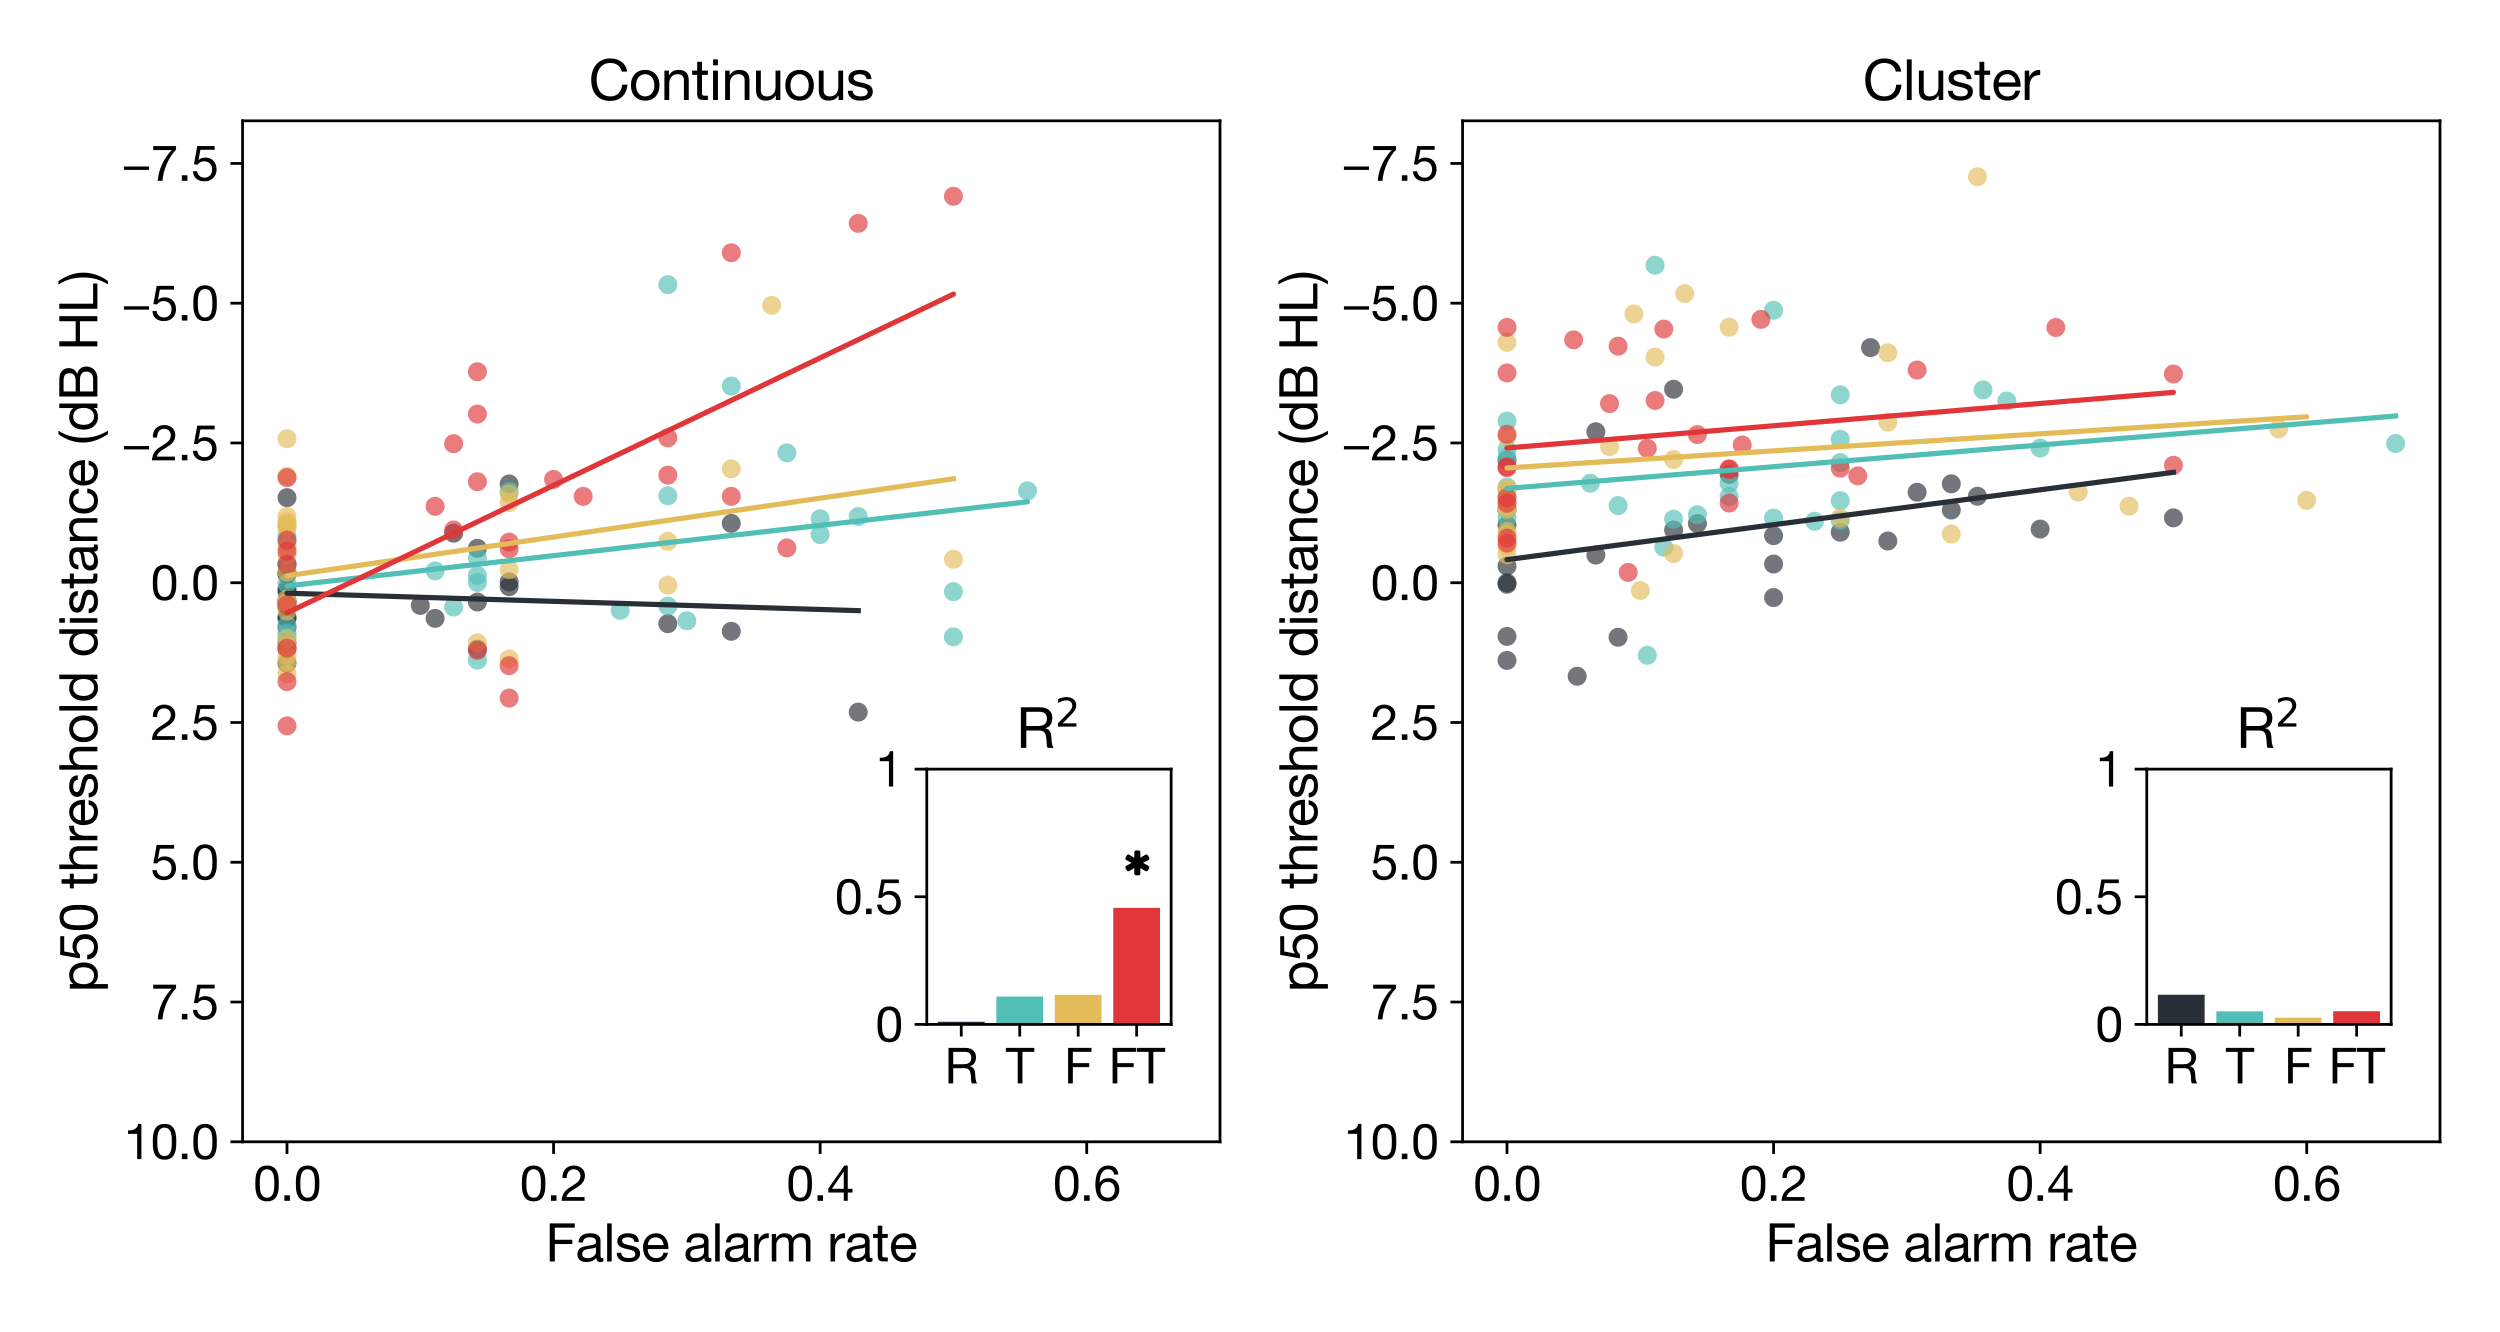 <?xml version="1.0" encoding="utf-8" standalone="no"?>
<!DOCTYPE svg PUBLIC "-//W3C//DTD SVG 1.1//EN"
  "http://www.w3.org/Graphics/SVG/1.1/DTD/svg11.dtd">
<svg xmlns:xlink="http://www.w3.org/1999/xlink" width="720pt" height="383.76pt" viewBox="0 0 720 383.76" xmlns="http://www.w3.org/2000/svg" version="1.1">
 <defs>
  <style type="text/css">*{stroke-linejoin: round; stroke-linecap: butt}</style>
 </defs>
 <g id="figure_1">
  <g id="patch_1">
   <path d="M 0 383.76 
L 720 383.76 
L 720 0 
L 0 0 
z
" style="fill: #ffffff"/>
  </g>
  <g id="axes_1">
   <g id="patch_2">
    <path d="M 69.86 328.84 
L 351.36 328.84 
L 351.36 34.8 
L 69.86 34.8 
z
" style="fill: #ffffff"/>
   </g>
   <g id="PathCollection_1">
    <defs>
     <path id="C0_0_3edf7c9ab5" d="M 0 2.739 
C 0.726 2.739 1.423 2.45 1.936 1.936 
C 2.45 1.423 2.739 0.726 2.739 -0 
C 2.739 -0.726 2.45 -1.423 1.936 -1.936 
C 1.423 -2.45 0.726 -2.739 0 -2.739 
C -0.726 -2.739 -1.423 -2.45 -1.936 -1.936 
C -2.45 -1.423 -2.739 -0.726 -2.739 0 
C -2.739 0.726 -2.45 1.423 -1.936 1.936 
C -1.423 2.45 -0.726 2.739 0 2.739 
z
"/>
    </defs>
    <g clip-path="url(#pb5bc66383e)">
     <use xlink:href="#C0_0_3edf7c9ab5" x="247.168" y="205.089" style="fill: #292f36; fill-opacity: 0.65"/>
    </g>
    <g clip-path="url(#pb5bc66383e)">
     <use xlink:href="#C0_0_3edf7c9ab5" x="82.655" y="174.872" style="fill: #292f36; fill-opacity: 0.65"/>
    </g>
    <g clip-path="url(#pb5bc66383e)">
     <use xlink:href="#C0_0_3edf7c9ab5" x="82.655" y="186.848" style="fill: #292f36; fill-opacity: 0.65"/>
    </g>
    <g clip-path="url(#pb5bc66383e)">
     <use xlink:href="#C0_0_3edf7c9ab5" x="82.655" y="178.043" style="fill: #292f36; fill-opacity: 0.65"/>
    </g>
    <g clip-path="url(#pb5bc66383e)">
     <use xlink:href="#C0_0_3edf7c9ab5" x="82.655" y="177.799" style="fill: #292f36; fill-opacity: 0.65"/>
    </g>
    <g clip-path="url(#pb5bc66383e)">
     <use xlink:href="#C0_0_3edf7c9ab5" x="121.042" y="174.36" style="fill: #292f36; fill-opacity: 0.65"/>
    </g>
    <g clip-path="url(#pb5bc66383e)">
     <use xlink:href="#C0_0_3edf7c9ab5" x="82.655" y="165.332" style="fill: #292f36; fill-opacity: 0.65"/>
    </g>
    <g clip-path="url(#pb5bc66383e)">
     <use xlink:href="#C0_0_3edf7c9ab5" x="146.633" y="139.378" style="fill: #292f36; fill-opacity: 0.65"/>
    </g>
    <g clip-path="url(#pb5bc66383e)">
     <use xlink:href="#C0_0_3edf7c9ab5" x="137.493" y="157.91" style="fill: #292f36; fill-opacity: 0.65"/>
    </g>
    <g clip-path="url(#pb5bc66383e)">
     <use xlink:href="#C0_0_3edf7c9ab5" x="125.307" y="178.087" style="fill: #292f36; fill-opacity: 0.65"/>
    </g>
    <g clip-path="url(#pb5bc66383e)">
     <use xlink:href="#C0_0_3edf7c9ab5" x="82.655" y="180.708" style="fill: #292f36; fill-opacity: 0.65"/>
    </g>
    <g clip-path="url(#pb5bc66383e)">
     <use xlink:href="#C0_0_3edf7c9ab5" x="137.493" y="173.381" style="fill: #292f36; fill-opacity: 0.65"/>
    </g>
    <g clip-path="url(#pb5bc66383e)">
     <use xlink:href="#C0_0_3edf7c9ab5" x="137.493" y="186.941" style="fill: #292f36; fill-opacity: 0.65"/>
    </g>
    <g clip-path="url(#pb5bc66383e)">
     <use xlink:href="#C0_0_3edf7c9ab5" x="192.331" y="179.619" style="fill: #292f36; fill-opacity: 0.65"/>
    </g>
    <g clip-path="url(#pb5bc66383e)">
     <use xlink:href="#C0_0_3edf7c9ab5" x="146.633" y="167.592" style="fill: #292f36; fill-opacity: 0.65"/>
    </g>
    <g clip-path="url(#pb5bc66383e)">
     <use xlink:href="#C0_0_3edf7c9ab5" x="130.638" y="153.552" style="fill: #292f36; fill-opacity: 0.65"/>
    </g>
    <g clip-path="url(#pb5bc66383e)">
     <use xlink:href="#C0_0_3edf7c9ab5" x="82.655" y="173.326" style="fill: #292f36; fill-opacity: 0.65"/>
    </g>
    <g clip-path="url(#pb5bc66383e)">
     <use xlink:href="#C0_0_3edf7c9ab5" x="146.633" y="168.962" style="fill: #292f36; fill-opacity: 0.65"/>
    </g>
    <g clip-path="url(#pb5bc66383e)">
     <use xlink:href="#C0_0_3edf7c9ab5" x="82.655" y="143.324" style="fill: #292f36; fill-opacity: 0.65"/>
    </g>
    <g clip-path="url(#pb5bc66383e)">
     <use xlink:href="#C0_0_3edf7c9ab5" x="82.655" y="165.049" style="fill: #292f36; fill-opacity: 0.65"/>
    </g>
    <g clip-path="url(#pb5bc66383e)">
     <use xlink:href="#C0_0_3edf7c9ab5" x="82.655" y="169.585" style="fill: #292f36; fill-opacity: 0.65"/>
    </g>
    <g clip-path="url(#pb5bc66383e)">
     <use xlink:href="#C0_0_3edf7c9ab5" x="82.655" y="173.09" style="fill: #292f36; fill-opacity: 0.65"/>
    </g>
    <g clip-path="url(#pb5bc66383e)">
     <use xlink:href="#C0_0_3edf7c9ab5" x="82.655" y="170.482" style="fill: #292f36; fill-opacity: 0.65"/>
    </g>
    <g clip-path="url(#pb5bc66383e)">
     <use xlink:href="#C0_0_3edf7c9ab5" x="210.61" y="150.729" style="fill: #292f36; fill-opacity: 0.65"/>
    </g>
    <g clip-path="url(#pb5bc66383e)">
     <use xlink:href="#C0_0_3edf7c9ab5" x="82.655" y="185.187" style="fill: #292f36; fill-opacity: 0.65"/>
    </g>
    <g clip-path="url(#pb5bc66383e)">
     <use xlink:href="#C0_0_3edf7c9ab5" x="82.655" y="191.015" style="fill: #292f36; fill-opacity: 0.65"/>
    </g>
    <g clip-path="url(#pb5bc66383e)">
     <use xlink:href="#C0_0_3edf7c9ab5" x="82.655" y="162.406" style="fill: #292f36; fill-opacity: 0.65"/>
    </g>
    <g clip-path="url(#pb5bc66383e)">
     <use xlink:href="#C0_0_3edf7c9ab5" x="210.61" y="181.815" style="fill: #292f36; fill-opacity: 0.65"/>
    </g>
   </g>
   <g id="PathCollection_2">
    <defs>
     <path id="C1_0_22a4b558a5" d="M 0 2.739 
C 0.726 2.739 1.423 2.45 1.936 1.936 
C 2.45 1.423 2.739 0.726 2.739 -0 
C 2.739 -0.726 2.45 -1.423 1.936 -1.936 
C 1.423 -2.45 0.726 -2.739 0 -2.739 
C -0.726 -2.739 -1.423 -2.45 -1.936 -1.936 
C -2.45 -1.423 -2.739 -0.726 -2.739 0 
C -2.739 0.726 -2.45 1.423 -1.936 1.936 
C -1.423 2.45 -0.726 2.739 0 2.739 
z
"/>
    </defs>
    <g clip-path="url(#pb5bc66383e)">
     <use xlink:href="#C1_0_22a4b558a5" x="210.61" y="111.176" style="fill: #52bfb6; fill-opacity: 0.65"/>
    </g>
    <g clip-path="url(#pb5bc66383e)">
     <use xlink:href="#C1_0_22a4b558a5" x="130.638" y="174.832" style="fill: #52bfb6; fill-opacity: 0.65"/>
    </g>
    <g clip-path="url(#pb5bc66383e)">
     <use xlink:href="#C1_0_22a4b558a5" x="82.655" y="180.043" style="fill: #52bfb6; fill-opacity: 0.65"/>
    </g>
    <g clip-path="url(#pb5bc66383e)">
     <use xlink:href="#C1_0_22a4b558a5" x="137.493" y="160.596" style="fill: #52bfb6; fill-opacity: 0.65"/>
    </g>
    <g clip-path="url(#pb5bc66383e)">
     <use xlink:href="#C1_0_22a4b558a5" x="82.655" y="156.053" style="fill: #52bfb6; fill-opacity: 0.65"/>
    </g>
    <g clip-path="url(#pb5bc66383e)">
     <use xlink:href="#C1_0_22a4b558a5" x="236.201" y="153.946" style="fill: #52bfb6; fill-opacity: 0.65"/>
    </g>
    <g clip-path="url(#pb5bc66383e)">
     <use xlink:href="#C1_0_22a4b558a5" x="82.655" y="168.096" style="fill: #52bfb6; fill-opacity: 0.65"/>
    </g>
    <g clip-path="url(#pb5bc66383e)">
     <use xlink:href="#C1_0_22a4b558a5" x="192.331" y="81.987" style="fill: #52bfb6; fill-opacity: 0.65"/>
    </g>
    <g clip-path="url(#pb5bc66383e)">
     <use xlink:href="#C1_0_22a4b558a5" x="247.168" y="148.773" style="fill: #52bfb6; fill-opacity: 0.65"/>
    </g>
    <g clip-path="url(#pb5bc66383e)">
     <use xlink:href="#C1_0_22a4b558a5" x="82.655" y="182.399" style="fill: #52bfb6; fill-opacity: 0.65"/>
    </g>
    <g clip-path="url(#pb5bc66383e)">
     <use xlink:href="#C1_0_22a4b558a5" x="137.493" y="165.745" style="fill: #52bfb6; fill-opacity: 0.65"/>
    </g>
    <g clip-path="url(#pb5bc66383e)">
     <use xlink:href="#C1_0_22a4b558a5" x="137.493" y="167.747" style="fill: #52bfb6; fill-opacity: 0.65"/>
    </g>
    <g clip-path="url(#pb5bc66383e)">
     <use xlink:href="#C1_0_22a4b558a5" x="82.655" y="173.718" style="fill: #52bfb6; fill-opacity: 0.65"/>
    </g>
    <g clip-path="url(#pb5bc66383e)">
     <use xlink:href="#C1_0_22a4b558a5" x="192.331" y="174.573" style="fill: #52bfb6; fill-opacity: 0.65"/>
    </g>
    <g clip-path="url(#pb5bc66383e)">
     <use xlink:href="#C1_0_22a4b558a5" x="178.621" y="175.794" style="fill: #52bfb6; fill-opacity: 0.65"/>
    </g>
    <g clip-path="url(#pb5bc66383e)">
     <use xlink:href="#C1_0_22a4b558a5" x="125.307" y="164.417" style="fill: #52bfb6; fill-opacity: 0.65"/>
    </g>
    <g clip-path="url(#pb5bc66383e)">
     <use xlink:href="#C1_0_22a4b558a5" x="82.655" y="183.595" style="fill: #52bfb6; fill-opacity: 0.65"/>
    </g>
    <g clip-path="url(#pb5bc66383e)">
     <use xlink:href="#C1_0_22a4b558a5" x="137.493" y="190.136" style="fill: #52bfb6; fill-opacity: 0.65"/>
    </g>
    <g clip-path="url(#pb5bc66383e)">
     <use xlink:href="#C1_0_22a4b558a5" x="82.655" y="154.411" style="fill: #52bfb6; fill-opacity: 0.65"/>
    </g>
    <g clip-path="url(#pb5bc66383e)">
     <use xlink:href="#C1_0_22a4b558a5" x="197.815" y="178.783" style="fill: #52bfb6; fill-opacity: 0.65"/>
    </g>
    <g clip-path="url(#pb5bc66383e)">
     <use xlink:href="#C1_0_22a4b558a5" x="192.331" y="142.772" style="fill: #52bfb6; fill-opacity: 0.65"/>
    </g>
    <g clip-path="url(#pb5bc66383e)">
     <use xlink:href="#C1_0_22a4b558a5" x="274.587" y="170.403" style="fill: #52bfb6; fill-opacity: 0.65"/>
    </g>
    <g clip-path="url(#pb5bc66383e)">
     <use xlink:href="#C1_0_22a4b558a5" x="236.201" y="149.404" style="fill: #52bfb6; fill-opacity: 0.65"/>
    </g>
    <g clip-path="url(#pb5bc66383e)">
     <use xlink:href="#C1_0_22a4b558a5" x="295.913" y="141.361" style="fill: #52bfb6; fill-opacity: 0.65"/>
    </g>
    <g clip-path="url(#pb5bc66383e)">
     <use xlink:href="#C1_0_22a4b558a5" x="226.604" y="130.43" style="fill: #52bfb6; fill-opacity: 0.65"/>
    </g>
    <g clip-path="url(#pb5bc66383e)">
     <use xlink:href="#C1_0_22a4b558a5" x="274.587" y="183.412" style="fill: #52bfb6; fill-opacity: 0.65"/>
    </g>
    <g clip-path="url(#pb5bc66383e)">
     <use xlink:href="#C1_0_22a4b558a5" x="82.655" y="162.555" style="fill: #52bfb6; fill-opacity: 0.65"/>
    </g>
    <g clip-path="url(#pb5bc66383e)">
     <use xlink:href="#C1_0_22a4b558a5" x="146.633" y="141.533" style="fill: #52bfb6; fill-opacity: 0.65"/>
    </g>
   </g>
   <g id="PathCollection_3">
    <defs>
     <path id="C2_0_b882f33735" d="M 0 2.739 
C 0.726 2.739 1.423 2.45 1.936 1.936 
C 2.45 1.423 2.739 0.726 2.739 -0 
C 2.739 -0.726 2.45 -1.423 1.936 -1.936 
C 1.423 -2.45 0.726 -2.739 0 -2.739 
C -0.726 -2.739 -1.423 -2.45 -1.936 -1.936 
C -2.45 -1.423 -2.739 -0.726 -2.739 0 
C -2.739 0.726 -2.45 1.423 -1.936 1.936 
C -1.423 2.45 -0.726 2.739 0 2.739 
z
"/>
    </defs>
    <g clip-path="url(#pb5bc66383e)">
     <use xlink:href="#C2_0_b882f33735" x="137.493" y="185.125" style="fill: #e3bc59; fill-opacity: 0.65"/>
    </g>
    <g clip-path="url(#pb5bc66383e)">
     <use xlink:href="#C2_0_b882f33735" x="82.655" y="151.021" style="fill: #e3bc59; fill-opacity: 0.65"/>
    </g>
    <g clip-path="url(#pb5bc66383e)">
     <use xlink:href="#C2_0_b882f33735" x="82.655" y="173.54" style="fill: #e3bc59; fill-opacity: 0.65"/>
    </g>
    <g clip-path="url(#pb5bc66383e)">
     <use xlink:href="#C2_0_b882f33735" x="82.655" y="188.878" style="fill: #e3bc59; fill-opacity: 0.65"/>
    </g>
    <g clip-path="url(#pb5bc66383e)">
     <use xlink:href="#C2_0_b882f33735" x="82.655" y="190.598" style="fill: #e3bc59; fill-opacity: 0.65"/>
    </g>
    <g clip-path="url(#pb5bc66383e)">
     <use xlink:href="#C2_0_b882f33735" x="82.655" y="150.253" style="fill: #e3bc59; fill-opacity: 0.65"/>
    </g>
    <g clip-path="url(#pb5bc66383e)">
     <use xlink:href="#C2_0_b882f33735" x="82.655" y="160.017" style="fill: #e3bc59; fill-opacity: 0.65"/>
    </g>
    <g clip-path="url(#pb5bc66383e)">
     <use xlink:href="#C2_0_b882f33735" x="192.331" y="155.903" style="fill: #e3bc59; fill-opacity: 0.65"/>
    </g>
    <g clip-path="url(#pb5bc66383e)">
     <use xlink:href="#C2_0_b882f33735" x="146.633" y="142.232" style="fill: #e3bc59; fill-opacity: 0.65"/>
    </g>
    <g clip-path="url(#pb5bc66383e)">
     <use xlink:href="#C2_0_b882f33735" x="82.655" y="183.917" style="fill: #e3bc59; fill-opacity: 0.65"/>
    </g>
    <g clip-path="url(#pb5bc66383e)">
     <use xlink:href="#C2_0_b882f33735" x="82.655" y="172.54" style="fill: #e3bc59; fill-opacity: 0.65"/>
    </g>
    <g clip-path="url(#pb5bc66383e)">
     <use xlink:href="#C2_0_b882f33735" x="146.633" y="164.081" style="fill: #e3bc59; fill-opacity: 0.65"/>
    </g>
    <g clip-path="url(#pb5bc66383e)">
     <use xlink:href="#C2_0_b882f33735" x="146.633" y="189.743" style="fill: #e3bc59; fill-opacity: 0.65"/>
    </g>
    <g clip-path="url(#pb5bc66383e)">
     <use xlink:href="#C2_0_b882f33735" x="192.331" y="168.521" style="fill: #e3bc59; fill-opacity: 0.65"/>
    </g>
    <g clip-path="url(#pb5bc66383e)">
     <use xlink:href="#C2_0_b882f33735" x="210.61" y="135.023" style="fill: #e3bc59; fill-opacity: 0.65"/>
    </g>
    <g clip-path="url(#pb5bc66383e)">
     <use xlink:href="#C2_0_b882f33735" x="146.633" y="144.739" style="fill: #e3bc59; fill-opacity: 0.65"/>
    </g>
    <g clip-path="url(#pb5bc66383e)">
     <use xlink:href="#C2_0_b882f33735" x="82.655" y="175.963" style="fill: #e3bc59; fill-opacity: 0.65"/>
    </g>
    <g clip-path="url(#pb5bc66383e)">
     <use xlink:href="#C2_0_b882f33735" x="82.655" y="194.029" style="fill: #e3bc59; fill-opacity: 0.65"/>
    </g>
    <g clip-path="url(#pb5bc66383e)">
     <use xlink:href="#C2_0_b882f33735" x="82.655" y="137.178" style="fill: #e3bc59; fill-opacity: 0.65"/>
    </g>
    <g clip-path="url(#pb5bc66383e)">
     <use xlink:href="#C2_0_b882f33735" x="82.655" y="148.712" style="fill: #e3bc59; fill-opacity: 0.65"/>
    </g>
    <g clip-path="url(#pb5bc66383e)">
     <use xlink:href="#C2_0_b882f33735" x="82.655" y="126.347" style="fill: #e3bc59; fill-opacity: 0.65"/>
    </g>
    <g clip-path="url(#pb5bc66383e)">
     <use xlink:href="#C2_0_b882f33735" x="82.655" y="151.462" style="fill: #e3bc59; fill-opacity: 0.65"/>
    </g>
    <g clip-path="url(#pb5bc66383e)">
     <use xlink:href="#C2_0_b882f33735" x="82.655" y="152.082" style="fill: #e3bc59; fill-opacity: 0.65"/>
    </g>
    <g clip-path="url(#pb5bc66383e)">
     <use xlink:href="#C2_0_b882f33735" x="222.242" y="87.923" style="fill: #e3bc59; fill-opacity: 0.65"/>
    </g>
    <g clip-path="url(#pb5bc66383e)">
     <use xlink:href="#C2_0_b882f33735" x="82.655" y="157.444" style="fill: #e3bc59; fill-opacity: 0.65"/>
    </g>
    <g clip-path="url(#pb5bc66383e)">
     <use xlink:href="#C2_0_b882f33735" x="82.655" y="186.076" style="fill: #e3bc59; fill-opacity: 0.65"/>
    </g>
    <g clip-path="url(#pb5bc66383e)">
     <use xlink:href="#C2_0_b882f33735" x="82.655" y="164.81" style="fill: #e3bc59; fill-opacity: 0.65"/>
    </g>
    <g clip-path="url(#pb5bc66383e)">
     <use xlink:href="#C2_0_b882f33735" x="274.587" y="161.076" style="fill: #e3bc59; fill-opacity: 0.65"/>
    </g>
   </g>
   <g id="PathCollection_4">
    <defs>
     <path id="C3_0_796e643422" d="M 0 2.739 
C 0.726 2.739 1.423 2.45 1.936 1.936 
C 2.45 1.423 2.739 0.726 2.739 -0 
C 2.739 -0.726 2.45 -1.423 1.936 -1.936 
C 1.423 -2.45 0.726 -2.739 0 -2.739 
C -0.726 -2.739 -1.423 -2.45 -1.936 -1.936 
C -2.45 -1.423 -2.739 -0.726 -2.739 0 
C -2.739 0.726 -2.45 1.423 -1.936 1.936 
C -1.423 2.45 -0.726 2.739 0 2.739 
z
"/>
    </defs>
    <g clip-path="url(#pb5bc66383e)">
     <use xlink:href="#C3_0_796e643422" x="247.168" y="64.33" style="fill: #e03639; fill-opacity: 0.65"/>
    </g>
    <g clip-path="url(#pb5bc66383e)">
     <use xlink:href="#C3_0_796e643422" x="82.655" y="155.545" style="fill: #e03639; fill-opacity: 0.65"/>
    </g>
    <g clip-path="url(#pb5bc66383e)">
     <use xlink:href="#C3_0_796e643422" x="82.655" y="174.107" style="fill: #e03639; fill-opacity: 0.65"/>
    </g>
    <g clip-path="url(#pb5bc66383e)">
     <use xlink:href="#C3_0_796e643422" x="82.655" y="137.565" style="fill: #e03639; fill-opacity: 0.65"/>
    </g>
    <g clip-path="url(#pb5bc66383e)">
     <use xlink:href="#C3_0_796e643422" x="146.633" y="201.034" style="fill: #e03639; fill-opacity: 0.65"/>
    </g>
    <g clip-path="url(#pb5bc66383e)">
     <use xlink:href="#C3_0_796e643422" x="167.958" y="142.964" style="fill: #e03639; fill-opacity: 0.65"/>
    </g>
    <g clip-path="url(#pb5bc66383e)">
     <use xlink:href="#C3_0_796e643422" x="82.655" y="158.717" style="fill: #e03639; fill-opacity: 0.65"/>
    </g>
    <g clip-path="url(#pb5bc66383e)">
     <use xlink:href="#C3_0_796e643422" x="210.61" y="72.794" style="fill: #e03639; fill-opacity: 0.65"/>
    </g>
    <g clip-path="url(#pb5bc66383e)">
     <use xlink:href="#C3_0_796e643422" x="192.331" y="136.836" style="fill: #e03639; fill-opacity: 0.65"/>
    </g>
    <g clip-path="url(#pb5bc66383e)">
     <use xlink:href="#C3_0_796e643422" x="137.493" y="187.294" style="fill: #e03639; fill-opacity: 0.65"/>
    </g>
    <g clip-path="url(#pb5bc66383e)">
     <use xlink:href="#C3_0_796e643422" x="146.633" y="191.724" style="fill: #e03639; fill-opacity: 0.65"/>
    </g>
    <g clip-path="url(#pb5bc66383e)">
     <use xlink:href="#C3_0_796e643422" x="137.493" y="138.742" style="fill: #e03639; fill-opacity: 0.65"/>
    </g>
    <g clip-path="url(#pb5bc66383e)">
     <use xlink:href="#C3_0_796e643422" x="82.655" y="209.046" style="fill: #e03639; fill-opacity: 0.65"/>
    </g>
    <g clip-path="url(#pb5bc66383e)">
     <use xlink:href="#C3_0_796e643422" x="137.493" y="119.244" style="fill: #e03639; fill-opacity: 0.65"/>
    </g>
    <g clip-path="url(#pb5bc66383e)">
     <use xlink:href="#C3_0_796e643422" x="226.604" y="157.797" style="fill: #e03639; fill-opacity: 0.65"/>
    </g>
    <g clip-path="url(#pb5bc66383e)">
     <use xlink:href="#C3_0_796e643422" x="82.655" y="162.637" style="fill: #e03639; fill-opacity: 0.65"/>
    </g>
    <g clip-path="url(#pb5bc66383e)">
     <use xlink:href="#C3_0_796e643422" x="82.655" y="186.632" style="fill: #e03639; fill-opacity: 0.65"/>
    </g>
    <g clip-path="url(#pb5bc66383e)">
     <use xlink:href="#C3_0_796e643422" x="192.331" y="126.089" style="fill: #e03639; fill-opacity: 0.65"/>
    </g>
    <g clip-path="url(#pb5bc66383e)">
     <use xlink:href="#C3_0_796e643422" x="125.307" y="145.819" style="fill: #e03639; fill-opacity: 0.65"/>
    </g>
    <g clip-path="url(#pb5bc66383e)">
     <use xlink:href="#C3_0_796e643422" x="210.61" y="142.946" style="fill: #e03639; fill-opacity: 0.65"/>
    </g>
    <g clip-path="url(#pb5bc66383e)">
     <use xlink:href="#C3_0_796e643422" x="130.638" y="152.638" style="fill: #e03639; fill-opacity: 0.65"/>
    </g>
    <g clip-path="url(#pb5bc66383e)">
     <use xlink:href="#C3_0_796e643422" x="159.428" y="138.072" style="fill: #e03639; fill-opacity: 0.65"/>
    </g>
    <g clip-path="url(#pb5bc66383e)">
     <use xlink:href="#C3_0_796e643422" x="130.638" y="127.776" style="fill: #e03639; fill-opacity: 0.65"/>
    </g>
    <g clip-path="url(#pb5bc66383e)">
     <use xlink:href="#C3_0_796e643422" x="274.587" y="56.532" style="fill: #e03639; fill-opacity: 0.65"/>
    </g>
    <g clip-path="url(#pb5bc66383e)">
     <use xlink:href="#C3_0_796e643422" x="137.493" y="107.061" style="fill: #e03639; fill-opacity: 0.65"/>
    </g>
    <g clip-path="url(#pb5bc66383e)">
     <use xlink:href="#C3_0_796e643422" x="82.655" y="196.308" style="fill: #e03639; fill-opacity: 0.65"/>
    </g>
    <g clip-path="url(#pb5bc66383e)">
     <use xlink:href="#C3_0_796e643422" x="146.633" y="156.122" style="fill: #e03639; fill-opacity: 0.65"/>
    </g>
    <g clip-path="url(#pb5bc66383e)">
     <use xlink:href="#C3_0_796e643422" x="146.633" y="158.043" style="fill: #e03639; fill-opacity: 0.65"/>
    </g>
   </g>
   <g id="matplotlib.axis_1">
    <g id="xtick_1">
     <g id="line2d_1">
      <defs>
       <path id="med56030c08" d="M 0 0 
L 0 3.5 
" style="stroke: #000000; stroke-width: 0.8"/>
      </defs>
      <g>
       <use xlink:href="#med56030c08" x="82.655" y="328.84" style="stroke: #000000; stroke-width: 0.8"/>
      </g>
     </g>
     <g id="text_1">
      <!-- 0.0 -->
      <g transform="translate(72.927 345.837)scale(0.14 -0.14)">
       <defs>
        <path id="HelveticaNeue-30" d="M 845 2234 
Q 845 2400 848 2601 
Q 851 2803 880 3004 
Q 909 3206 963 3398 
Q 1018 3590 1123 3734 
Q 1229 3878 1389 3968 
Q 1549 4058 1779 4058 
Q 2010 4058 2170 3968 
Q 2330 3878 2435 3734 
Q 2541 3590 2595 3398 
Q 2650 3206 2678 3004 
Q 2707 2803 2710 2601 
Q 2714 2400 2714 2234 
Q 2714 1978 2698 1661 
Q 2682 1344 2595 1065 
Q 2509 787 2317 595 
Q 2125 403 1779 403 
Q 1434 403 1242 595 
Q 1050 787 963 1065 
Q 877 1344 861 1661 
Q 845 1978 845 2234 
z
M 269 2227 
Q 269 1978 281 1709 
Q 294 1440 345 1184 
Q 397 928 493 701 
Q 589 474 755 301 
Q 922 128 1174 29 
Q 1427 -70 1779 -70 
Q 2138 -70 2387 29 
Q 2637 128 2803 301 
Q 2970 474 3066 701 
Q 3162 928 3213 1184 
Q 3264 1440 3277 1709 
Q 3290 1978 3290 2227 
Q 3290 2477 3277 2745 
Q 3264 3014 3213 3270 
Q 3162 3526 3066 3756 
Q 2970 3987 2803 4160 
Q 2637 4333 2384 4435 
Q 2131 4538 1779 4538 
Q 1427 4538 1174 4435 
Q 922 4333 755 4160 
Q 589 3987 493 3756 
Q 397 3526 345 3270 
Q 294 3014 281 2745 
Q 269 2477 269 2227 
z
" transform="scale(0.016)"/>
        <path id="HelveticaNeue-2e" d="M 531 710 
L 531 0 
L 1242 0 
L 1242 710 
L 531 710 
z
" transform="scale(0.016)"/>
       </defs>
       <use xlink:href="#HelveticaNeue-30"/>
       <use xlink:href="#HelveticaNeue-2e" x="55.6"/>
       <use xlink:href="#HelveticaNeue-30" x="83.4"/>
      </g>
     </g>
    </g>
    <g id="xtick_2">
     <g id="line2d_2">
      <g>
       <use xlink:href="#med56030c08" x="159.428" y="328.84" style="stroke: #000000; stroke-width: 0.8"/>
      </g>
     </g>
     <g id="text_2">
      <!-- 0.2 -->
      <g transform="translate(149.699 345.837)scale(0.14 -0.14)">
       <defs>
        <path id="HelveticaNeue-32" d="M 282 2931 
L 826 2931 
Q 819 3136 867 3337 
Q 915 3539 1024 3699 
Q 1133 3859 1302 3958 
Q 1472 4058 1709 4058 
Q 1888 4058 2048 4000 
Q 2208 3942 2326 3833 
Q 2445 3725 2515 3574 
Q 2586 3424 2586 3238 
Q 2586 3002 2512 2822 
Q 2438 2643 2294 2489 
Q 2150 2336 1932 2185 
Q 1715 2035 1427 1856 
Q 1190 1715 972 1555 
Q 755 1395 582 1184 
Q 410 973 298 688 
Q 186 403 154 0 
L 3117 0 
L 3117 480 
L 787 480 
Q 826 691 950 854 
Q 1075 1018 1251 1158 
Q 1427 1299 1638 1424 
Q 1850 1549 2061 1677 
Q 2272 1811 2470 1958 
Q 2669 2106 2822 2288 
Q 2976 2470 3069 2700 
Q 3162 2931 3162 3232 
Q 3162 3552 3050 3795 
Q 2938 4038 2746 4201 
Q 2554 4365 2294 4451 
Q 2035 4538 1741 4538 
Q 1382 4538 1100 4416 
Q 819 4294 630 4080 
Q 442 3866 352 3571 
Q 262 3277 282 2931 
z
" transform="scale(0.016)"/>
       </defs>
       <use xlink:href="#HelveticaNeue-30"/>
       <use xlink:href="#HelveticaNeue-2e" x="55.6"/>
       <use xlink:href="#HelveticaNeue-32" x="83.4"/>
      </g>
     </g>
    </g>
    <g id="xtick_3">
     <g id="line2d_3">
      <g>
       <use xlink:href="#med56030c08" x="236.201" y="328.84" style="stroke: #000000; stroke-width: 0.8"/>
      </g>
     </g>
     <g id="text_3">
      <!-- 0.4 -->
      <g transform="translate(226.472 345.837)scale(0.14 -0.14)">
       <defs>
        <path id="HelveticaNeue-34" d="M 2170 1542 
L 646 1542 
L 2157 3763 
L 2170 3763 
L 2170 1542 
z
M 2682 1542 
L 2682 4538 
L 2246 4538 
L 179 1587 
L 179 1062 
L 2170 1062 
L 2170 0 
L 2682 0 
L 2682 1062 
L 3296 1062 
L 3296 1542 
L 2682 1542 
z
" transform="scale(0.016)"/>
       </defs>
       <use xlink:href="#HelveticaNeue-30"/>
       <use xlink:href="#HelveticaNeue-2e" x="55.6"/>
       <use xlink:href="#HelveticaNeue-34" x="83.4"/>
      </g>
     </g>
    </g>
    <g id="xtick_4">
     <g id="line2d_4">
      <g>
       <use xlink:href="#med56030c08" x="312.974" y="328.84" style="stroke: #000000; stroke-width: 0.8"/>
      </g>
     </g>
     <g id="text_4">
      <!-- 0.6 -->
      <g transform="translate(303.245 345.837)scale(0.14 -0.14)">
       <defs>
        <path id="HelveticaNeue-36" d="M 2650 3379 
L 3194 3379 
Q 3142 3942 2809 4240 
Q 2477 4538 1914 4538 
Q 1427 4538 1107 4333 
Q 787 4128 595 3789 
Q 403 3450 323 3011 
Q 243 2573 243 2106 
Q 243 1747 297 1363 
Q 352 979 518 659 
Q 685 339 992 134 
Q 1299 -70 1805 -70 
Q 2234 -70 2525 74 
Q 2816 218 2992 438 
Q 3168 659 3245 928 
Q 3322 1197 3322 1446 
Q 3322 1760 3226 2029 
Q 3130 2298 2954 2496 
Q 2778 2694 2518 2806 
Q 2259 2918 1933 2918 
Q 1562 2918 1277 2777 
Q 992 2637 800 2323 
L 787 2336 
Q 794 2598 838 2899 
Q 883 3200 1001 3459 
Q 1120 3718 1331 3888 
Q 1542 4058 1888 4058 
Q 2214 4058 2412 3872 
Q 2611 3686 2650 3379 
z
M 1830 2438 
Q 2061 2438 2233 2355 
Q 2406 2272 2521 2134 
Q 2637 1997 2691 1808 
Q 2746 1619 2746 1408 
Q 2746 1210 2685 1027 
Q 2624 845 2509 704 
Q 2394 563 2224 483 
Q 2054 403 1830 403 
Q 1606 403 1430 483 
Q 1254 563 1136 697 
Q 1018 832 954 1017 
Q 890 1203 890 1414 
Q 890 1626 950 1814 
Q 1011 2003 1132 2140 
Q 1254 2278 1427 2358 
Q 1600 2438 1830 2438 
z
" transform="scale(0.016)"/>
       </defs>
       <use xlink:href="#HelveticaNeue-30"/>
       <use xlink:href="#HelveticaNeue-2e" x="55.6"/>
       <use xlink:href="#HelveticaNeue-36" x="83.4"/>
      </g>
     </g>
    </g>
    <g id="text_5">
     <!-- False alarm rate -->
     <g transform="translate(157.134 363.306)scale(0.15 -0.15)">
      <defs>
       <path id="HelveticaNeue-46" d="M 499 4570 
L 499 0 
L 1107 0 
L 1107 2093 
L 3206 2093 
L 3206 2605 
L 1107 2605 
L 1107 4058 
L 3501 4058 
L 3501 4570 
L 499 4570 
z
" transform="scale(0.016)"/>
       <path id="HelveticaNeue-61" d="M 3341 13 
Q 3200 -70 2950 -70 
Q 2739 -70 2614 48 
Q 2490 166 2490 435 
Q 2266 166 1968 48 
Q 1670 -70 1325 -70 
Q 1101 -70 899 -19 
Q 698 32 550 141 
Q 403 250 316 426 
Q 230 602 230 851 
Q 230 1133 326 1312 
Q 422 1491 579 1603 
Q 736 1715 937 1772 
Q 1139 1830 1350 1869 
Q 1574 1914 1776 1936 
Q 1978 1958 2131 2000 
Q 2285 2042 2374 2122 
Q 2464 2202 2464 2355 
Q 2464 2534 2397 2643 
Q 2330 2752 2224 2809 
Q 2118 2867 1987 2886 
Q 1856 2906 1728 2906 
Q 1382 2906 1152 2774 
Q 922 2643 902 2278 
L 358 2278 
Q 371 2586 486 2797 
Q 602 3008 794 3139 
Q 986 3270 1232 3328 
Q 1478 3386 1760 3386 
Q 1984 3386 2205 3354 
Q 2426 3322 2605 3222 
Q 2784 3123 2893 2944 
Q 3002 2765 3002 2477 
L 3002 774 
Q 3002 582 3024 492 
Q 3046 403 3174 403 
Q 3245 403 3341 435 
L 3341 13 
z
M 2458 1709 
Q 2355 1632 2188 1597 
Q 2022 1562 1840 1539 
Q 1658 1517 1472 1488 
Q 1286 1459 1139 1395 
Q 992 1331 899 1212 
Q 806 1094 806 890 
Q 806 755 860 662 
Q 915 570 1001 512 
Q 1088 454 1203 428 
Q 1318 403 1446 403 
Q 1715 403 1907 476 
Q 2099 550 2220 662 
Q 2342 774 2400 905 
Q 2458 1037 2458 1152 
L 2458 1709 
z
" transform="scale(0.016)"/>
       <path id="HelveticaNeue-6c" d="M 442 4570 
L 442 0 
L 986 0 
L 986 4570 
L 442 4570 
z
" transform="scale(0.016)"/>
       <path id="HelveticaNeue-73" d="M 742 1043 
L 198 1043 
Q 211 736 326 521 
Q 442 307 634 176 
Q 826 45 1075 -12 
Q 1325 -70 1600 -70 
Q 1850 -70 2102 -22 
Q 2355 26 2556 147 
Q 2758 269 2883 467 
Q 3008 666 3008 966 
Q 3008 1203 2915 1363 
Q 2822 1523 2672 1628 
Q 2522 1734 2326 1798 
Q 2131 1862 1926 1907 
Q 1734 1952 1542 1993 
Q 1350 2035 1196 2096 
Q 1043 2157 944 2249 
Q 845 2342 845 2483 
Q 845 2611 909 2691 
Q 973 2771 1075 2819 
Q 1178 2867 1302 2886 
Q 1427 2906 1549 2906 
Q 1683 2906 1814 2877 
Q 1946 2848 2054 2784 
Q 2163 2720 2233 2614 
Q 2304 2509 2317 2349 
L 2861 2349 
Q 2842 2650 2733 2851 
Q 2624 3053 2441 3171 
Q 2259 3290 2022 3338 
Q 1786 3386 1504 3386 
Q 1286 3386 1065 3331 
Q 845 3277 669 3165 
Q 493 3053 381 2873 
Q 269 2694 269 2445 
Q 269 2125 429 1945 
Q 589 1766 829 1667 
Q 1069 1568 1350 1513 
Q 1632 1459 1872 1392 
Q 2112 1325 2272 1216 
Q 2432 1107 2432 896 
Q 2432 742 2355 643 
Q 2278 544 2160 493 
Q 2042 442 1901 422 
Q 1760 403 1632 403 
Q 1466 403 1309 435 
Q 1152 467 1027 540 
Q 902 614 825 739 
Q 749 864 742 1043 
z
" transform="scale(0.016)"/>
       <path id="HelveticaNeue-65" d="M 2707 1971 
L 806 1971 
Q 819 2163 889 2332 
Q 960 2502 1081 2630 
Q 1203 2758 1372 2832 
Q 1542 2906 1754 2906 
Q 1958 2906 2128 2832 
Q 2298 2758 2422 2633 
Q 2547 2509 2620 2336 
Q 2694 2163 2707 1971 
z
M 3232 1050 
L 2694 1050 
Q 2624 723 2403 563 
Q 2182 403 1837 403 
Q 1568 403 1369 492 
Q 1171 582 1043 732 
Q 915 883 857 1078 
Q 800 1274 806 1491 
L 3283 1491 
Q 3296 1792 3229 2125 
Q 3162 2458 2986 2739 
Q 2810 3021 2518 3203 
Q 2227 3386 1786 3386 
Q 1446 3386 1161 3258 
Q 877 3130 669 2899 
Q 461 2669 345 2355 
Q 230 2042 230 1664 
Q 243 1286 342 966 
Q 442 646 640 416 
Q 838 186 1129 58 
Q 1421 -70 1818 -70 
Q 2381 -70 2752 211 
Q 3123 493 3232 1050 
z
" transform="scale(0.016)"/>
       <path id="HelveticaNeue-20" transform="scale(0.016)"/>
       <path id="HelveticaNeue-72" d="M 390 3309 
L 390 0 
L 934 0 
L 934 1472 
Q 934 1792 998 2038 
Q 1062 2285 1203 2457 
Q 1344 2630 1574 2720 
Q 1805 2810 2131 2810 
L 2131 3386 
Q 1690 3398 1402 3206 
Q 1114 3014 915 2611 
L 902 2611 
L 902 3309 
L 390 3309 
z
" transform="scale(0.016)"/>
       <path id="HelveticaNeue-6d" d="M 410 3309 
L 410 0 
L 954 0 
L 954 2061 
Q 954 2157 1002 2301 
Q 1050 2445 1155 2579 
Q 1261 2714 1430 2810 
Q 1600 2906 1837 2906 
Q 2022 2906 2140 2851 
Q 2259 2797 2329 2697 
Q 2400 2598 2429 2464 
Q 2458 2330 2458 2170 
L 2458 0 
L 3002 0 
L 3002 2061 
Q 3002 2445 3232 2675 
Q 3462 2906 3866 2906 
Q 4064 2906 4189 2848 
Q 4314 2790 4384 2691 
Q 4454 2592 4480 2457 
Q 4506 2323 4506 2170 
L 4506 0 
L 5050 0 
L 5050 2426 
Q 5050 2682 4970 2864 
Q 4890 3046 4746 3161 
Q 4602 3277 4400 3331 
Q 4198 3386 3949 3386 
Q 3622 3386 3350 3238 
Q 3078 3091 2912 2822 
Q 2810 3130 2560 3258 
Q 2310 3386 2003 3386 
Q 1306 3386 934 2822 
L 922 2822 
L 922 3309 
L 410 3309 
z
" transform="scale(0.016)"/>
       <path id="HelveticaNeue-74" d="M 1165 3309 
L 1165 4301 
L 621 4301 
L 621 3309 
L 58 3309 
L 58 2829 
L 621 2829 
L 621 723 
Q 621 493 665 352 
Q 710 211 803 134 
Q 896 58 1046 29 
Q 1197 0 1408 0 
L 1824 0 
L 1824 480 
L 1574 480 
Q 1446 480 1366 489 
Q 1286 499 1241 531 
Q 1197 563 1181 620 
Q 1165 678 1165 774 
L 1165 2829 
L 1824 2829 
L 1824 3309 
L 1165 3309 
z
" transform="scale(0.016)"/>
      </defs>
      <use xlink:href="#HelveticaNeue-46"/>
      <use xlink:href="#HelveticaNeue-61" x="57.4"/>
      <use xlink:href="#HelveticaNeue-6c" x="111.1"/>
      <use xlink:href="#HelveticaNeue-73" x="133.3"/>
      <use xlink:href="#HelveticaNeue-65" x="183.3"/>
      <use xlink:href="#HelveticaNeue-20" x="237"/>
      <use xlink:href="#HelveticaNeue-61" x="264.8"/>
      <use xlink:href="#HelveticaNeue-6c" x="318.5"/>
      <use xlink:href="#HelveticaNeue-61" x="340.7"/>
      <use xlink:href="#HelveticaNeue-72" x="394.4"/>
      <use xlink:href="#HelveticaNeue-6d" x="427.7"/>
      <use xlink:href="#HelveticaNeue-20" x="513"/>
      <use xlink:href="#HelveticaNeue-72" x="540.8"/>
      <use xlink:href="#HelveticaNeue-61" x="574.1"/>
      <use xlink:href="#HelveticaNeue-74" x="627.8"/>
      <use xlink:href="#HelveticaNeue-65" x="659.3"/>
     </g>
    </g>
   </g>
   <g id="matplotlib.axis_2">
    <g id="ytick_1">
     <g id="line2d_5">
      <defs>
       <path id="m8a173bc680" d="M 0 0 
L -3.5 0 
" style="stroke: #000000; stroke-width: 0.8"/>
      </defs>
      <g>
       <use xlink:href="#m8a173bc680" x="69.86" y="47.071" style="stroke: #000000; stroke-width: 0.8"/>
      </g>
     </g>
     <g id="text_6">
      <!-- −7.5 -->
      <g transform="translate(35.002 52.069)scale(0.14 -0.14)">
       <defs>
        <path id="HelveticaNeue-2212" d="M 307 1837 
L 307 1402 
L 3533 1402 
L 3533 1837 
L 307 1837 
z
" transform="scale(0.016)"/>
        <path id="HelveticaNeue-37" d="M 3258 3994 
L 3258 4461 
L 320 4461 
L 320 3949 
L 2701 3949 
Q 2342 3571 2032 3123 
Q 1722 2675 1485 2172 
Q 1248 1670 1097 1123 
Q 947 576 909 0 
L 1517 0 
Q 1549 531 1696 1094 
Q 1843 1658 2076 2189 
Q 2310 2720 2611 3187 
Q 2912 3654 3258 3994 
z
" transform="scale(0.016)"/>
        <path id="HelveticaNeue-35" d="M 3008 3981 
L 3008 4461 
L 768 4461 
L 346 2106 
L 813 2080 
Q 973 2272 1181 2390 
Q 1389 2509 1658 2509 
Q 1888 2509 2077 2432 
Q 2266 2355 2400 2217 
Q 2534 2080 2608 1891 
Q 2682 1702 2682 1478 
Q 2682 1210 2605 1008 
Q 2528 806 2397 672 
Q 2266 538 2090 470 
Q 1914 403 1722 403 
Q 1517 403 1347 464 
Q 1178 525 1053 637 
Q 928 749 854 899 
Q 781 1050 768 1222 
L 224 1222 
Q 230 915 345 672 
Q 461 429 659 265 
Q 858 102 1117 16 
Q 1376 -70 1670 -70 
Q 2067 -70 2364 54 
Q 2662 179 2860 390 
Q 3059 602 3158 874 
Q 3258 1146 3258 1434 
Q 3258 1824 3142 2115 
Q 3027 2406 2828 2601 
Q 2630 2797 2361 2893 
Q 2093 2989 1792 2989 
Q 1562 2989 1328 2909 
Q 1094 2829 947 2662 
L 934 2675 
L 1178 3981 
L 3008 3981 
z
" transform="scale(0.016)"/>
       </defs>
       <use xlink:href="#HelveticaNeue-2212"/>
       <use xlink:href="#HelveticaNeue-37" x="60"/>
       <use xlink:href="#HelveticaNeue-2e" x="115.6"/>
       <use xlink:href="#HelveticaNeue-35" x="143.4"/>
      </g>
     </g>
    </g>
    <g id="ytick_2">
     <g id="line2d_6">
      <g>
       <use xlink:href="#m8a173bc680" x="69.86" y="87.323" style="stroke: #000000; stroke-width: 0.8"/>
      </g>
     </g>
     <g id="text_7">
      <!-- −5.0 -->
      <g transform="translate(35.002 92.322)scale(0.14 -0.14)">
       <use xlink:href="#HelveticaNeue-2212"/>
       <use xlink:href="#HelveticaNeue-35" x="60"/>
       <use xlink:href="#HelveticaNeue-2e" x="115.6"/>
       <use xlink:href="#HelveticaNeue-30" x="143.4"/>
      </g>
     </g>
    </g>
    <g id="ytick_3">
     <g id="line2d_7">
      <g>
       <use xlink:href="#m8a173bc680" x="69.86" y="127.576" style="stroke: #000000; stroke-width: 0.8"/>
      </g>
     </g>
     <g id="text_8">
      <!-- −2.5 -->
      <g transform="translate(35.002 132.575)scale(0.14 -0.14)">
       <use xlink:href="#HelveticaNeue-2212"/>
       <use xlink:href="#HelveticaNeue-32" x="60"/>
       <use xlink:href="#HelveticaNeue-2e" x="115.6"/>
       <use xlink:href="#HelveticaNeue-35" x="143.4"/>
      </g>
     </g>
    </g>
    <g id="ytick_4">
     <g id="line2d_8">
      <g>
       <use xlink:href="#m8a173bc680" x="69.86" y="167.829" style="stroke: #000000; stroke-width: 0.8"/>
      </g>
     </g>
     <g id="text_9">
      <!-- 0.0 -->
      <g transform="translate(43.402 172.827)scale(0.14 -0.14)">
       <use xlink:href="#HelveticaNeue-30"/>
       <use xlink:href="#HelveticaNeue-2e" x="55.6"/>
       <use xlink:href="#HelveticaNeue-30" x="83.4"/>
      </g>
     </g>
    </g>
    <g id="ytick_5">
     <g id="line2d_9">
      <g>
       <use xlink:href="#m8a173bc680" x="69.86" y="208.082" style="stroke: #000000; stroke-width: 0.8"/>
      </g>
     </g>
     <g id="text_10">
      <!-- 2.5 -->
      <g transform="translate(43.402 213.08)scale(0.14 -0.14)">
       <use xlink:href="#HelveticaNeue-32"/>
       <use xlink:href="#HelveticaNeue-2e" x="55.6"/>
       <use xlink:href="#HelveticaNeue-35" x="83.4"/>
      </g>
     </g>
    </g>
    <g id="ytick_6">
     <g id="line2d_10">
      <g>
       <use xlink:href="#m8a173bc680" x="69.86" y="248.334" style="stroke: #000000; stroke-width: 0.8"/>
      </g>
     </g>
     <g id="text_11">
      <!-- 5.0 -->
      <g transform="translate(43.402 253.333)scale(0.14 -0.14)">
       <use xlink:href="#HelveticaNeue-35"/>
       <use xlink:href="#HelveticaNeue-2e" x="55.6"/>
       <use xlink:href="#HelveticaNeue-30" x="83.4"/>
      </g>
     </g>
    </g>
    <g id="ytick_7">
     <g id="line2d_11">
      <g>
       <use xlink:href="#m8a173bc680" x="69.86" y="288.587" style="stroke: #000000; stroke-width: 0.8"/>
      </g>
     </g>
     <g id="text_12">
      <!-- 7.5 -->
      <g transform="translate(43.402 293.586)scale(0.14 -0.14)">
       <use xlink:href="#HelveticaNeue-37"/>
       <use xlink:href="#HelveticaNeue-2e" x="55.6"/>
       <use xlink:href="#HelveticaNeue-35" x="83.4"/>
      </g>
     </g>
    </g>
    <g id="ytick_8">
     <g id="line2d_12">
      <g>
       <use xlink:href="#m8a173bc680" x="69.86" y="328.84" style="stroke: #000000; stroke-width: 0.8"/>
      </g>
     </g>
     <g id="text_13">
      <!-- 10.0 -->
      <g transform="translate(35.619 333.838)scale(0.14 -0.14)">
       <defs>
        <path id="HelveticaNeue-31" d="M 2278 0 
L 2278 4538 
L 1862 4538 
Q 1818 4282 1696 4115 
Q 1574 3949 1398 3853 
Q 1222 3757 1004 3721 
Q 787 3686 557 3686 
L 557 3251 
L 1734 3251 
L 1734 0 
L 2278 0 
z
" transform="scale(0.016)"/>
       </defs>
       <use xlink:href="#HelveticaNeue-31"/>
       <use xlink:href="#HelveticaNeue-30" x="55.6"/>
       <use xlink:href="#HelveticaNeue-2e" x="111.2"/>
       <use xlink:href="#HelveticaNeue-30" x="139"/>
      </g>
     </g>
    </g>
    <g id="text_14">
     <!-- p50 threshold distance (dB HL) -->
     <g transform="translate(28.047 285.742)rotate(-90)scale(0.15 -0.15)">
      <defs>
       <path id="HelveticaNeue-70" d="M 429 3309 
L 429 -1261 
L 973 -1261 
L 973 442 
L 986 442 
Q 1075 294 1206 195 
Q 1338 96 1485 38 
Q 1632 -19 1782 -44 
Q 1933 -70 2054 -70 
Q 2432 -70 2717 64 
Q 3002 198 3190 432 
Q 3379 666 3472 979 
Q 3565 1293 3565 1645 
Q 3565 1997 3469 2310 
Q 3373 2624 3184 2864 
Q 2995 3104 2710 3245 
Q 2426 3386 2042 3386 
Q 1696 3386 1408 3261 
Q 1120 3136 986 2861 
L 973 2861 
L 973 3309 
L 429 3309 
z
M 2989 1683 
Q 2989 1440 2937 1209 
Q 2886 979 2771 800 
Q 2656 621 2467 512 
Q 2278 403 1997 403 
Q 1715 403 1516 508 
Q 1318 614 1193 787 
Q 1069 960 1011 1187 
Q 954 1414 954 1658 
Q 954 1888 1008 2112 
Q 1062 2336 1184 2512 
Q 1306 2688 1498 2797 
Q 1690 2906 1965 2906 
Q 2227 2906 2422 2803 
Q 2618 2701 2742 2528 
Q 2867 2355 2928 2134 
Q 2989 1914 2989 1683 
z
" transform="scale(0.016)"/>
       <path id="HelveticaNeue-68" d="M 410 4570 
L 410 0 
L 954 0 
L 954 1869 
Q 954 2093 1014 2281 
Q 1075 2470 1196 2611 
Q 1318 2752 1500 2829 
Q 1683 2906 1933 2906 
Q 2246 2906 2425 2726 
Q 2605 2547 2605 2240 
L 2605 0 
L 3149 0 
L 3149 2176 
Q 3149 2445 3094 2665 
Q 3040 2886 2905 3046 
Q 2771 3206 2553 3296 
Q 2336 3386 2010 3386 
Q 1862 3386 1705 3354 
Q 1549 3322 1405 3254 
Q 1261 3187 1145 3081 
Q 1030 2976 966 2822 
L 954 2822 
L 954 4570 
L 410 4570 
z
" transform="scale(0.016)"/>
       <path id="HelveticaNeue-6f" d="M 806 1651 
Q 806 1952 886 2185 
Q 966 2419 1107 2579 
Q 1248 2739 1437 2822 
Q 1626 2906 1837 2906 
Q 2048 2906 2237 2822 
Q 2426 2739 2566 2579 
Q 2707 2419 2787 2185 
Q 2867 1952 2867 1651 
Q 2867 1350 2787 1116 
Q 2707 883 2566 726 
Q 2426 570 2237 486 
Q 2048 403 1837 403 
Q 1626 403 1437 486 
Q 1248 570 1107 726 
Q 966 883 886 1116 
Q 806 1350 806 1651 
z
M 230 1651 
Q 230 1286 332 972 
Q 435 659 640 425 
Q 845 192 1145 61 
Q 1446 -70 1837 -70 
Q 2234 -70 2531 61 
Q 2829 192 3033 425 
Q 3238 659 3340 972 
Q 3443 1286 3443 1651 
Q 3443 2016 3340 2333 
Q 3238 2650 3033 2883 
Q 2829 3117 2531 3251 
Q 2234 3386 1837 3386 
Q 1446 3386 1145 3251 
Q 845 3117 640 2883 
Q 435 2650 332 2333 
Q 230 2016 230 1651 
z
" transform="scale(0.016)"/>
       <path id="HelveticaNeue-64" d="M 806 1626 
Q 806 1869 857 2099 
Q 909 2330 1024 2509 
Q 1139 2688 1331 2797 
Q 1523 2906 1798 2906 
Q 2080 2906 2278 2800 
Q 2477 2694 2601 2521 
Q 2726 2349 2784 2121 
Q 2842 1894 2842 1651 
Q 2842 1421 2787 1197 
Q 2733 973 2611 797 
Q 2490 621 2298 512 
Q 2106 403 1830 403 
Q 1568 403 1373 505 
Q 1178 608 1053 781 
Q 928 954 867 1174 
Q 806 1395 806 1626 
z
M 3366 0 
L 3366 4570 
L 2822 4570 
L 2822 2867 
L 2810 2867 
Q 2720 3014 2589 3113 
Q 2458 3213 2310 3273 
Q 2163 3334 2016 3360 
Q 1869 3386 1741 3386 
Q 1363 3386 1078 3248 
Q 794 3110 605 2876 
Q 416 2643 323 2329 
Q 230 2016 230 1664 
Q 230 1312 326 998 
Q 422 685 611 448 
Q 800 211 1085 70 
Q 1370 -70 1754 -70 
Q 2099 -70 2387 51 
Q 2675 173 2810 448 
L 2822 448 
L 2822 0 
L 3366 0 
z
" transform="scale(0.016)"/>
       <path id="HelveticaNeue-69" d="M 986 3904 
L 986 4570 
L 442 4570 
L 442 3904 
L 986 3904 
z
M 442 3309 
L 442 0 
L 986 0 
L 986 3309 
L 442 3309 
z
" transform="scale(0.016)"/>
       <path id="HelveticaNeue-6e" d="M 410 3309 
L 410 0 
L 954 0 
L 954 1869 
Q 954 2093 1014 2281 
Q 1075 2470 1196 2611 
Q 1318 2752 1500 2829 
Q 1683 2906 1933 2906 
Q 2246 2906 2425 2726 
Q 2605 2547 2605 2240 
L 2605 0 
L 3149 0 
L 3149 2176 
Q 3149 2445 3094 2665 
Q 3040 2886 2905 3046 
Q 2771 3206 2553 3296 
Q 2336 3386 2010 3386 
Q 1274 3386 934 2784 
L 922 2784 
L 922 3309 
L 410 3309 
z
" transform="scale(0.016)"/>
       <path id="HelveticaNeue-63" d="M 2656 2246 
L 3219 2246 
Q 3187 2541 3065 2755 
Q 2944 2970 2755 3110 
Q 2566 3251 2320 3318 
Q 2074 3386 1792 3386 
Q 1402 3386 1107 3248 
Q 813 3110 617 2870 
Q 422 2630 326 2307 
Q 230 1984 230 1613 
Q 230 1242 329 931 
Q 429 621 624 397 
Q 819 173 1110 51 
Q 1402 -70 1779 -70 
Q 2413 -70 2781 262 
Q 3149 595 3238 1210 
L 2682 1210 
Q 2630 826 2403 614 
Q 2176 403 1773 403 
Q 1517 403 1331 505 
Q 1146 608 1030 777 
Q 915 947 860 1164 
Q 806 1382 806 1613 
Q 806 1862 857 2096 
Q 909 2330 1027 2509 
Q 1146 2688 1344 2797 
Q 1542 2906 1837 2906 
Q 2182 2906 2387 2733 
Q 2592 2560 2656 2246 
z
" transform="scale(0.016)"/>
       <path id="HelveticaNeue-28" d="M 1306 -1261 
L 1722 -1261 
Q 1267 -525 1072 198 
Q 877 922 877 1728 
Q 877 2515 1069 3232 
Q 1261 3949 1722 4678 
L 1306 4678 
Q 806 4019 553 3251 
Q 301 2483 301 1728 
Q 301 1306 371 922 
Q 442 538 573 173 
Q 704 -192 889 -547 
Q 1075 -902 1306 -1261 
z
" transform="scale(0.016)"/>
       <path id="HelveticaNeue-42" d="M 1107 2605 
L 1107 4058 
L 2323 4058 
Q 2522 4058 2698 4035 
Q 2874 4013 3008 3936 
Q 3142 3859 3219 3718 
Q 3296 3578 3296 3334 
Q 3296 2970 3069 2787 
Q 2842 2605 2323 2605 
L 1107 2605 
z
M 499 4570 
L 499 0 
L 2707 0 
Q 3046 0 3305 112 
Q 3565 224 3741 406 
Q 3917 589 4006 825 
Q 4096 1062 4096 1312 
Q 4096 1734 3872 2028 
Q 3648 2323 3226 2413 
L 3226 2426 
Q 3552 2554 3728 2819 
Q 3904 3085 3904 3450 
Q 3904 3795 3747 4032 
Q 3590 4269 3366 4403 
Q 3264 4467 3120 4499 
Q 2976 4531 2809 4547 
Q 2643 4563 2473 4566 
Q 2304 4570 2157 4570 
L 499 4570 
z
M 1107 512 
L 1107 2093 
L 2496 2093 
Q 2688 2093 2867 2057 
Q 3046 2022 3184 1936 
Q 3322 1850 3405 1702 
Q 3488 1555 3488 1331 
Q 3488 947 3261 729 
Q 3034 512 2630 512 
L 1107 512 
z
" transform="scale(0.016)"/>
       <path id="HelveticaNeue-48" d="M 499 4570 
L 499 0 
L 1107 0 
L 1107 2093 
L 3514 2093 
L 3514 0 
L 4122 0 
L 4122 4570 
L 3514 4570 
L 3514 2605 
L 1107 2605 
L 1107 4570 
L 499 4570 
z
" transform="scale(0.016)"/>
       <path id="HelveticaNeue-4c" d="M 499 4570 
L 499 0 
L 3526 0 
L 3526 512 
L 1107 512 
L 1107 4570 
L 499 4570 
z
" transform="scale(0.016)"/>
       <path id="HelveticaNeue-29" d="M -58 -1261 
L 352 -1261 
Q 851 -602 1104 163 
Q 1357 928 1357 1683 
Q 1357 2106 1286 2490 
Q 1216 2874 1085 3242 
Q 954 3610 768 3965 
Q 582 4320 352 4678 
L -58 4678 
Q 390 3942 585 3216 
Q 781 2490 781 1683 
Q 781 902 589 182 
Q 397 -538 -58 -1261 
z
" transform="scale(0.016)"/>
      </defs>
      <use xlink:href="#HelveticaNeue-70"/>
      <use xlink:href="#HelveticaNeue-35" x="59.3"/>
      <use xlink:href="#HelveticaNeue-30" x="114.9"/>
      <use xlink:href="#HelveticaNeue-20" x="170.5"/>
      <use xlink:href="#HelveticaNeue-74" x="198.3"/>
      <use xlink:href="#HelveticaNeue-68" x="229.8"/>
      <use xlink:href="#HelveticaNeue-72" x="285.4"/>
      <use xlink:href="#HelveticaNeue-65" x="316.95"/>
      <use xlink:href="#HelveticaNeue-73" x="370.65"/>
      <use xlink:href="#HelveticaNeue-68" x="420.65"/>
      <use xlink:href="#HelveticaNeue-6f" x="476.25"/>
      <use xlink:href="#HelveticaNeue-6c" x="533.65"/>
      <use xlink:href="#HelveticaNeue-64" x="555.85"/>
      <use xlink:href="#HelveticaNeue-20" x="615.15"/>
      <use xlink:href="#HelveticaNeue-64" x="642.95"/>
      <use xlink:href="#HelveticaNeue-69" x="702.25"/>
      <use xlink:href="#HelveticaNeue-73" x="724.45"/>
      <use xlink:href="#HelveticaNeue-74" x="774.45"/>
      <use xlink:href="#HelveticaNeue-61" x="805.95"/>
      <use xlink:href="#HelveticaNeue-6e" x="859.65"/>
      <use xlink:href="#HelveticaNeue-63" x="915.25"/>
      <use xlink:href="#HelveticaNeue-65" x="968.95"/>
      <use xlink:href="#HelveticaNeue-20" x="1022.65"/>
      <use xlink:href="#HelveticaNeue-28" x="1050.45"/>
      <use xlink:href="#HelveticaNeue-64" x="1076.35"/>
      <use xlink:href="#HelveticaNeue-42" x="1135.65"/>
      <use xlink:href="#HelveticaNeue-20" x="1204.15"/>
      <use xlink:href="#HelveticaNeue-48" x="1231.95"/>
      <use xlink:href="#HelveticaNeue-4c" x="1304.15"/>
      <use xlink:href="#HelveticaNeue-29" x="1359.75"/>
     </g>
    </g>
   </g>
   <g id="patch_3">
    <path d="M 69.86 328.84 
L 69.86 34.8 
" style="fill: none; stroke: #000000; stroke-width: 0.8; stroke-linejoin: miter; stroke-linecap: square"/>
   </g>
   <g id="patch_4">
    <path d="M 351.36 328.84 
L 351.36 34.8 
" style="fill: none; stroke: #000000; stroke-width: 0.8; stroke-linejoin: miter; stroke-linecap: square"/>
   </g>
   <g id="patch_5">
    <path d="M 69.86 328.84 
L 351.36 328.84 
" style="fill: none; stroke: #000000; stroke-width: 0.8; stroke-linejoin: miter; stroke-linecap: square"/>
   </g>
   <g id="patch_6">
    <path d="M 69.86 34.8 
L 351.36 34.8 
" style="fill: none; stroke: #000000; stroke-width: 0.8; stroke-linejoin: miter; stroke-linecap: square"/>
   </g>
   <g id="text_15">
    <!-- Continuous -->
    <g transform="translate(169.562 28.8)scale(0.16 -0.16)">
     <defs>
      <path id="HelveticaNeue-43" d="M 3712 3194 
L 4320 3194 
Q 4269 3558 4102 3836 
Q 3936 4115 3686 4300 
Q 3437 4486 3117 4582 
Q 2797 4678 2438 4678 
Q 1914 4678 1507 4489 
Q 1101 4301 829 3974 
Q 557 3648 416 3209 
Q 275 2771 275 2272 
Q 275 1773 406 1337 
Q 538 902 800 582 
Q 1062 262 1459 80 
Q 1856 -102 2387 -102 
Q 3264 -102 3769 378 
Q 4275 858 4365 1722 
L 3757 1722 
Q 3738 1440 3642 1197 
Q 3546 954 3376 778 
Q 3206 602 2972 502 
Q 2739 403 2438 403 
Q 2029 403 1734 556 
Q 1440 710 1251 969 
Q 1062 1229 972 1577 
Q 883 1926 883 2317 
Q 883 2675 972 3008 
Q 1062 3341 1251 3600 
Q 1440 3859 1731 4012 
Q 2022 4166 2432 4166 
Q 2912 4166 3261 3923 
Q 3610 3680 3712 3194 
z
" transform="scale(0.016)"/>
      <path id="HelveticaNeue-75" d="M 3149 0 
L 3149 3309 
L 2605 3309 
L 2605 1440 
Q 2605 1216 2544 1027 
Q 2483 838 2361 697 
Q 2240 557 2057 480 
Q 1875 403 1626 403 
Q 1312 403 1133 582 
Q 954 762 954 1069 
L 954 3309 
L 410 3309 
L 410 1133 
Q 410 864 464 643 
Q 518 422 652 262 
Q 787 102 1004 16 
Q 1222 -70 1549 -70 
Q 1914 -70 2182 74 
Q 2451 218 2624 525 
L 2637 525 
L 2637 0 
L 3149 0 
z
" transform="scale(0.016)"/>
     </defs>
     <use xlink:href="#HelveticaNeue-43"/>
     <use xlink:href="#HelveticaNeue-6f" x="72.2"/>
     <use xlink:href="#HelveticaNeue-6e" x="129.6"/>
     <use xlink:href="#HelveticaNeue-74" x="185.2"/>
     <use xlink:href="#HelveticaNeue-69" x="216.7"/>
     <use xlink:href="#HelveticaNeue-6e" x="238.9"/>
     <use xlink:href="#HelveticaNeue-75" x="294.5"/>
     <use xlink:href="#HelveticaNeue-6f" x="350.1"/>
     <use xlink:href="#HelveticaNeue-75" x="407.5"/>
     <use xlink:href="#HelveticaNeue-73" x="463.1"/>
    </g>
   </g>
   <g id="line2d_13">
    <path d="M 247.168 175.866 
L 82.655 170.837 
L 82.655 170.837 
L 82.655 170.837 
L 82.655 170.837 
L 121.042 172.01 
L 82.655 170.837 
L 146.633 172.793 
L 137.493 172.513 
L 125.307 172.141 
L 82.655 170.837 
L 137.493 172.513 
L 137.493 172.513 
L 192.331 174.19 
L 146.633 172.793 
L 130.638 172.304 
L 82.655 170.837 
L 146.633 172.793 
L 82.655 170.837 
L 82.655 170.837 
L 82.655 170.837 
L 82.655 170.837 
L 82.655 170.837 
L 210.61 174.749 
L 82.655 170.837 
L 82.655 170.837 
L 82.655 170.837 
L 210.61 174.749 
" clip-path="url(#pb5bc66383e)" style="fill: none; stroke: #292f36; stroke-width: 1.5; stroke-linecap: square"/>
   </g>
   <g id="line2d_14">
    <path d="M 210.61 154.209 
L 130.638 163.293 
L 82.655 168.744 
L 137.493 162.514 
L 82.655 168.744 
L 236.201 151.301 
L 82.655 168.744 
L 192.331 156.285 
L 247.168 150.056 
L 82.655 168.744 
L 137.493 162.514 
L 137.493 162.514 
L 82.655 168.744 
L 192.331 156.285 
L 178.621 157.842 
L 125.307 163.899 
L 82.655 168.744 
L 137.493 162.514 
L 82.655 168.744 
L 197.815 155.662 
L 192.331 156.285 
L 274.587 146.941 
L 236.201 151.301 
L 295.913 144.518 
L 226.604 152.392 
L 274.587 146.941 
L 82.655 168.744 
L 146.633 161.476 
" clip-path="url(#pb5bc66383e)" style="fill: none; stroke: #52bfb6; stroke-width: 1.5; stroke-linecap: square"/>
   </g>
   <g id="line2d_15">
    <path d="M 137.493 157.848 
L 82.655 165.832 
L 82.655 165.832 
L 82.655 165.832 
L 82.655 165.832 
L 82.655 165.832 
L 82.655 165.832 
L 192.331 149.864 
L 146.633 156.518 
L 82.655 165.832 
L 82.655 165.832 
L 146.633 156.518 
L 146.633 156.518 
L 192.331 149.864 
L 210.61 147.203 
L 146.633 156.518 
L 82.655 165.832 
L 82.655 165.832 
L 82.655 165.832 
L 82.655 165.832 
L 82.655 165.832 
L 82.655 165.832 
L 82.655 165.832 
L 222.242 145.509 
L 82.655 165.832 
L 82.655 165.832 
L 82.655 165.832 
L 274.587 137.888 
" clip-path="url(#pb5bc66383e)" style="fill: none; stroke: #e3bc59; stroke-width: 1.5; stroke-linecap: square"/>
   </g>
   <g id="line2d_16">
    <path d="M 247.168 97.826 
L 82.655 176.504 
L 82.655 176.504 
L 82.655 176.504 
L 146.633 145.907 
L 167.958 135.708 
L 82.655 176.504 
L 210.61 115.31 
L 192.331 124.052 
L 137.493 150.278 
L 146.633 145.907 
L 137.493 150.278 
L 82.655 176.504 
L 137.493 150.278 
L 226.604 107.661 
L 82.655 176.504 
L 82.655 176.504 
L 192.331 124.052 
L 125.307 156.106 
L 210.61 115.31 
L 130.638 153.556 
L 159.428 139.788 
L 130.638 153.556 
L 274.587 84.713 
L 137.493 150.278 
L 82.655 176.504 
L 146.633 145.907 
L 146.633 145.907 
" clip-path="url(#pb5bc66383e)" style="fill: none; stroke: #e03639; stroke-width: 1.5; stroke-linecap: square"/>
   </g>
   <g id="axes_2">
    <g id="patch_7">
     <path d="M 266.91 295.025 
L 337.285 295.025 
L 337.285 221.515 
L 266.91 221.515 
z
" style="fill: #ffffff; opacity: 0.2"/>
    </g>
    <g id="patch_8">
     <path d="M 270.109 295.025 
L 283.578 295.025 
L 283.578 294.256 
L 270.109 294.256 
z
" clip-path="url(#p6de0c7e6ab)" style="fill: #292f36"/>
    </g>
    <g id="patch_9">
     <path d="M 286.945 295.025 
L 300.414 295.025 
L 300.414 286.992 
L 286.945 286.992 
z
" clip-path="url(#p6de0c7e6ab)" style="fill: #52bfb6"/>
    </g>
    <g id="patch_10">
     <path d="M 303.781 295.025 
L 317.25 295.025 
L 317.25 286.523 
L 303.781 286.523 
z
" clip-path="url(#p6de0c7e6ab)" style="fill: #e3bc59"/>
    </g>
    <g id="patch_11">
     <path d="M 320.617 295.025 
L 334.086 295.025 
L 334.086 261.468 
L 320.617 261.468 
z
" clip-path="url(#p6de0c7e6ab)" style="fill: #e03639"/>
    </g>
    <g id="PathCollection_5">
     <defs>
      <path id="mea43f497a4" d="M 3.167 -3.204 
L 0.807 -1.928 
L 3.167 -0.644 
L 2.786 0 
L 0.576 -1.335 
L 0.576 1.145 
L -0.174 1.145 
L -0.174 -1.335 
L -2.384 0 
L -2.765 -0.644 
L -0.403 -1.928 
L -2.765 -3.204 
L -2.384 -3.855 
L -0.174 -2.52 
L -0.174 -5 
L 0.576 -5 
L 0.576 -2.52 
L 2.786 -3.855 
L 3.167 -3.204 
z
" style="stroke: #000000"/>
     </defs>
     <g clip-path="url(#p6de0c7e6ab)">
      <use xlink:href="#mea43f497a4" x="327.352" y="250.442" style="stroke: #000000"/>
     </g>
    </g>
    <g id="matplotlib.axis_3">
     <g id="xtick_5">
      <g id="line2d_17">
       <g>
        <use xlink:href="#med56030c08" x="276.843" y="295.025" style="stroke: #000000; stroke-width: 0.8"/>
       </g>
      </g>
      <g id="text_16">
       <!-- R -->
       <g transform="translate(272.048 312.022)scale(0.14 -0.14)">
        <defs>
         <path id="HelveticaNeue-52" d="M 499 4570 
L 499 0 
L 1107 0 
L 1107 1952 
L 2592 1952 
Q 2816 1952 2950 1885 
Q 3085 1818 3168 1706 
Q 3251 1594 3289 1443 
Q 3328 1293 3354 1126 
Q 3386 960 3392 787 
Q 3398 614 3404 464 
Q 3411 314 3433 192 
Q 3456 70 3520 0 
L 4198 0 
Q 4102 115 4054 265 
Q 4006 416 3980 582 
Q 3955 749 3948 921 
Q 3942 1094 3930 1261 
Q 3910 1427 3875 1580 
Q 3840 1734 3766 1859 
Q 3693 1984 3568 2073 
Q 3443 2163 3245 2202 
L 3245 2214 
Q 3661 2330 3849 2643 
Q 4038 2957 4038 3373 
Q 4038 3930 3670 4250 
Q 3302 4570 2650 4570 
L 499 4570 
z
M 2374 2464 
L 1107 2464 
L 1107 4058 
L 2618 4058 
Q 3046 4058 3238 3840 
Q 3430 3622 3430 3277 
Q 3430 3027 3344 2870 
Q 3258 2714 3114 2621 
Q 2970 2528 2778 2496 
Q 2586 2464 2374 2464 
z
" transform="scale(0.016)"/>
        </defs>
        <use xlink:href="#HelveticaNeue-52"/>
       </g>
      </g>
     </g>
     <g id="xtick_6">
      <g id="line2d_18">
       <g>
        <use xlink:href="#med56030c08" x="293.679" y="295.025" style="stroke: #000000; stroke-width: 0.8"/>
       </g>
      </g>
      <g id="text_17">
       <!-- T -->
       <g transform="translate(289.661 312.022)scale(0.14 -0.14)">
        <defs>
         <path id="HelveticaNeue-54" d="M 1536 4058 
L 1536 0 
L 2144 0 
L 2144 4058 
L 3667 4058 
L 3667 4570 
L 13 4570 
L 13 4058 
L 1536 4058 
z
" transform="scale(0.016)"/>
        </defs>
        <use xlink:href="#HelveticaNeue-54"/>
       </g>
      </g>
     </g>
     <g id="xtick_7">
      <g id="line2d_19">
       <g>
        <use xlink:href="#med56030c08" x="310.516" y="295.025" style="stroke: #000000; stroke-width: 0.8"/>
       </g>
      </g>
      <g id="text_18">
       <!-- F -->
       <g transform="translate(306.497 312.022)scale(0.14 -0.14)">
        <use xlink:href="#HelveticaNeue-46"/>
       </g>
      </g>
     </g>
     <g id="xtick_8">
      <g id="line2d_20">
       <g>
        <use xlink:href="#med56030c08" x="327.352" y="295.025" style="stroke: #000000; stroke-width: 0.8"/>
       </g>
      </g>
      <g id="text_19">
       <!-- FT -->
       <g transform="translate(319.315 312.022)scale(0.14 -0.14)">
        <use xlink:href="#HelveticaNeue-46"/>
        <use xlink:href="#HelveticaNeue-54" x="57.4"/>
       </g>
      </g>
     </g>
    </g>
    <g id="matplotlib.axis_4">
     <g id="ytick_9">
      <g id="line2d_21">
       <g>
        <use xlink:href="#m8a173bc680" x="266.91" y="295.025" style="stroke: #000000; stroke-width: 0.8"/>
       </g>
      </g>
      <g id="text_20">
       <!-- 0 -->
       <g transform="translate(252.127 300.024)scale(0.14 -0.14)">
        <use xlink:href="#HelveticaNeue-30"/>
       </g>
      </g>
     </g>
     <g id="ytick_10">
      <g id="line2d_22">
       <g>
        <use xlink:href="#m8a173bc680" x="266.91" y="258.27" style="stroke: #000000; stroke-width: 0.8"/>
       </g>
      </g>
      <g id="text_21">
       <!-- 0.5 -->
       <g transform="translate(240.452 263.269)scale(0.14 -0.14)">
        <use xlink:href="#HelveticaNeue-30"/>
        <use xlink:href="#HelveticaNeue-2e" x="55.6"/>
        <use xlink:href="#HelveticaNeue-35" x="83.4"/>
       </g>
      </g>
     </g>
     <g id="ytick_11">
      <g id="line2d_23">
       <g>
        <use xlink:href="#m8a173bc680" x="266.91" y="221.515" style="stroke: #000000; stroke-width: 0.8"/>
       </g>
      </g>
      <g id="text_22">
       <!-- 1 -->
       <g transform="translate(252.127 226.514)scale(0.14 -0.14)">
        <use xlink:href="#HelveticaNeue-31"/>
       </g>
      </g>
     </g>
    </g>
    <g id="patch_12">
     <path d="M 266.91 295.025 
L 266.91 221.515 
" style="fill: none; stroke: #000000; stroke-width: 0.8; stroke-linejoin: miter; stroke-linecap: square"/>
    </g>
    <g id="patch_13">
     <path d="M 337.285 295.025 
L 337.285 221.515 
" style="fill: none; stroke: #000000; stroke-width: 0.8; stroke-linejoin: miter; stroke-linecap: square"/>
    </g>
    <g id="patch_14">
     <path d="M 266.91 295.025 
L 337.285 295.025 
" style="fill: none; stroke: #000000; stroke-width: 0.8; stroke-linejoin: miter; stroke-linecap: square"/>
    </g>
    <g id="patch_15">
     <path d="M 266.91 221.515 
L 337.285 221.515 
" style="fill: none; stroke: #000000; stroke-width: 0.8; stroke-linejoin: miter; stroke-linecap: square"/>
    </g>
    <g id="text_23">
     <!-- R$^2$ -->
     <g transform="translate(292.738 215.515)scale(0.16 -0.16)">
      <defs>
       <path id="DejaVuSans-32" d="M 1228 531 
L 3431 531 
L 3431 0 
L 469 0 
L 469 531 
Q 828 903 1448 1529 
Q 2069 2156 2228 2338 
Q 2531 2678 2651 2914 
Q 2772 3150 2772 3378 
Q 2772 3750 2511 3984 
Q 2250 4219 1831 4219 
Q 1534 4219 1204 4116 
Q 875 4013 500 3803 
L 500 4441 
Q 881 4594 1212 4672 
Q 1544 4750 1819 4750 
Q 2544 4750 2975 4387 
Q 3406 4025 3406 3419 
Q 3406 3131 3298 2873 
Q 3191 2616 2906 2266 
Q 2828 2175 2409 1742 
Q 1991 1309 1228 531 
z
" transform="scale(0.016)"/>
      </defs>
      <use xlink:href="#HelveticaNeue-52" transform="translate(0 0.766)"/>
      <use xlink:href="#DejaVuSans-32" transform="translate(69.457 39.047)scale(0.7)"/>
     </g>
    </g>
   </g>
  </g>
  <g id="axes_3">
   <g id="patch_16">
    <path d="M 421.22 328.84 
L 702.72 328.84 
L 702.72 34.8 
L 421.22 34.8 
z
" style="fill: #ffffff"/>
   </g>
   <g id="PathCollection_6">
    <defs>
     <path id="C4_0_e3bbc57610" d="M 0 2.739 
C 0.726 2.739 1.423 2.45 1.936 1.936 
C 2.45 1.423 2.739 0.726 2.739 -0 
C 2.739 -0.726 2.45 -1.423 1.936 -1.936 
C 1.423 -2.45 0.726 -2.739 0 -2.739 
C -0.726 -2.739 -1.423 -2.45 -1.936 -1.936 
C -2.45 -1.423 -2.739 -0.726 -2.739 0 
C -2.739 0.726 -2.45 1.423 -1.936 1.936 
C -1.423 2.45 -0.726 2.739 0 2.739 
z
"/>
    </defs>
    <g clip-path="url(#p9340d0ccb7)">
     <use xlink:href="#C4_0_e3bbc57610" x="625.947" y="149.141" style="fill: #292f36; fill-opacity: 0.65"/>
    </g>
    <g clip-path="url(#p9340d0ccb7)">
     <use xlink:href="#C4_0_e3bbc57610" x="434.015" y="132.586" style="fill: #292f36; fill-opacity: 0.65"/>
    </g>
    <g clip-path="url(#p9340d0ccb7)">
     <use xlink:href="#C4_0_e3bbc57610" x="459.606" y="124.347" style="fill: #292f36; fill-opacity: 0.65"/>
    </g>
    <g clip-path="url(#p9340d0ccb7)">
     <use xlink:href="#C4_0_e3bbc57610" x="488.853" y="150.769" style="fill: #292f36; fill-opacity: 0.65"/>
    </g>
    <g clip-path="url(#p9340d0ccb7)">
     <use xlink:href="#C4_0_e3bbc57610" x="561.97" y="139.344" style="fill: #292f36; fill-opacity: 0.65"/>
    </g>
    <g clip-path="url(#p9340d0ccb7)">
     <use xlink:href="#C4_0_e3bbc57610" x="497.993" y="136.633" style="fill: #292f36; fill-opacity: 0.65"/>
    </g>
    <g clip-path="url(#p9340d0ccb7)">
     <use xlink:href="#C4_0_e3bbc57610" x="459.606" y="159.858" style="fill: #292f36; fill-opacity: 0.65"/>
    </g>
    <g clip-path="url(#p9340d0ccb7)">
     <use xlink:href="#C4_0_e3bbc57610" x="466.004" y="183.528" style="fill: #292f36; fill-opacity: 0.65"/>
    </g>
    <g clip-path="url(#p9340d0ccb7)">
     <use xlink:href="#C4_0_e3bbc57610" x="434.015" y="183.28" style="fill: #292f36; fill-opacity: 0.65"/>
    </g>
    <g clip-path="url(#p9340d0ccb7)">
     <use xlink:href="#C4_0_e3bbc57610" x="510.788" y="154.282" style="fill: #292f36; fill-opacity: 0.65"/>
    </g>
    <g clip-path="url(#p9340d0ccb7)">
     <use xlink:href="#C4_0_e3bbc57610" x="569.497" y="142.923" style="fill: #292f36; fill-opacity: 0.65"/>
    </g>
    <g clip-path="url(#p9340d0ccb7)">
     <use xlink:href="#C4_0_e3bbc57610" x="434.015" y="163.039" style="fill: #292f36; fill-opacity: 0.65"/>
    </g>
    <g clip-path="url(#p9340d0ccb7)">
     <use xlink:href="#C4_0_e3bbc57610" x="543.691" y="155.811" style="fill: #292f36; fill-opacity: 0.65"/>
    </g>
    <g clip-path="url(#p9340d0ccb7)">
     <use xlink:href="#C4_0_e3bbc57610" x="529.981" y="153.277" style="fill: #292f36; fill-opacity: 0.65"/>
    </g>
    <g clip-path="url(#p9340d0ccb7)">
     <use xlink:href="#C4_0_e3bbc57610" x="434.015" y="151.282" style="fill: #292f36; fill-opacity: 0.65"/>
    </g>
    <g clip-path="url(#p9340d0ccb7)">
     <use xlink:href="#C4_0_e3bbc57610" x="434.015" y="190.194" style="fill: #292f36; fill-opacity: 0.65"/>
    </g>
    <g clip-path="url(#p9340d0ccb7)">
     <use xlink:href="#C4_0_e3bbc57610" x="434.015" y="146.699" style="fill: #292f36; fill-opacity: 0.65"/>
    </g>
    <g clip-path="url(#p9340d0ccb7)">
     <use xlink:href="#C4_0_e3bbc57610" x="510.788" y="162.441" style="fill: #292f36; fill-opacity: 0.65"/>
    </g>
    <g clip-path="url(#p9340d0ccb7)">
     <use xlink:href="#C4_0_e3bbc57610" x="510.788" y="172.099" style="fill: #292f36; fill-opacity: 0.65"/>
    </g>
    <g clip-path="url(#p9340d0ccb7)">
     <use xlink:href="#C4_0_e3bbc57610" x="481.998" y="152.643" style="fill: #292f36; fill-opacity: 0.65"/>
    </g>
    <g clip-path="url(#p9340d0ccb7)">
     <use xlink:href="#C4_0_e3bbc57610" x="434.015" y="168.271" style="fill: #292f36; fill-opacity: 0.65"/>
    </g>
    <g clip-path="url(#p9340d0ccb7)">
     <use xlink:href="#C4_0_e3bbc57610" x="552.127" y="141.765" style="fill: #292f36; fill-opacity: 0.65"/>
    </g>
    <g clip-path="url(#p9340d0ccb7)">
     <use xlink:href="#C4_0_e3bbc57610" x="561.97" y="146.892" style="fill: #292f36; fill-opacity: 0.65"/>
    </g>
    <g clip-path="url(#p9340d0ccb7)">
     <use xlink:href="#C4_0_e3bbc57610" x="454.219" y="194.752" style="fill: #292f36; fill-opacity: 0.65"/>
    </g>
    <g clip-path="url(#p9340d0ccb7)">
     <use xlink:href="#C4_0_e3bbc57610" x="481.998" y="112.106" style="fill: #292f36; fill-opacity: 0.65"/>
    </g>
    <g clip-path="url(#p9340d0ccb7)">
     <use xlink:href="#C4_0_e3bbc57610" x="587.561" y="152.373" style="fill: #292f36; fill-opacity: 0.65"/>
    </g>
    <g clip-path="url(#p9340d0ccb7)">
     <use xlink:href="#C4_0_e3bbc57610" x="434.015" y="167.845" style="fill: #292f36; fill-opacity: 0.65"/>
    </g>
    <g clip-path="url(#p9340d0ccb7)">
     <use xlink:href="#C4_0_e3bbc57610" x="538.706" y="100.107" style="fill: #292f36; fill-opacity: 0.65"/>
    </g>
   </g>
   <g id="PathCollection_7">
    <defs>
     <path id="C5_0_b0b6477fa2" d="M 0 2.739 
C 0.726 2.739 1.423 2.45 1.936 1.936 
C 2.45 1.423 2.739 0.726 2.739 -0 
C 2.739 -0.726 2.45 -1.423 1.936 -1.936 
C 1.423 -2.45 0.726 -2.739 0 -2.739 
C -0.726 -2.739 -1.423 -2.45 -1.936 -1.936 
C -2.45 -1.423 -2.739 -0.726 -2.739 0 
C -2.739 0.726 -2.45 1.423 -1.936 1.936 
C -1.423 2.45 -0.726 2.739 0 2.739 
z
"/>
    </defs>
    <g clip-path="url(#p9340d0ccb7)">
     <use xlink:href="#C5_0_b0b6477fa2" x="529.981" y="126.498" style="fill: #52bfb6; fill-opacity: 0.65"/>
    </g>
    <g clip-path="url(#p9340d0ccb7)">
     <use xlink:href="#C5_0_b0b6477fa2" x="476.667" y="76.387" style="fill: #52bfb6; fill-opacity: 0.65"/>
    </g>
    <g clip-path="url(#p9340d0ccb7)">
     <use xlink:href="#C5_0_b0b6477fa2" x="481.998" y="149.515" style="fill: #52bfb6; fill-opacity: 0.65"/>
    </g>
    <g clip-path="url(#p9340d0ccb7)">
     <use xlink:href="#C5_0_b0b6477fa2" x="522.599" y="150.127" style="fill: #52bfb6; fill-opacity: 0.65"/>
    </g>
    <g clip-path="url(#p9340d0ccb7)">
     <use xlink:href="#C5_0_b0b6477fa2" x="529.981" y="133.213" style="fill: #52bfb6; fill-opacity: 0.65"/>
    </g>
    <g clip-path="url(#p9340d0ccb7)">
     <use xlink:href="#C5_0_b0b6477fa2" x="434.015" y="121.269" style="fill: #52bfb6; fill-opacity: 0.65"/>
    </g>
    <g clip-path="url(#p9340d0ccb7)">
     <use xlink:href="#C5_0_b0b6477fa2" x="458.007" y="139.174" style="fill: #52bfb6; fill-opacity: 0.65"/>
    </g>
    <g clip-path="url(#p9340d0ccb7)">
     <use xlink:href="#C5_0_b0b6477fa2" x="529.981" y="113.709" style="fill: #52bfb6; fill-opacity: 0.65"/>
    </g>
    <g clip-path="url(#p9340d0ccb7)">
     <use xlink:href="#C5_0_b0b6477fa2" x="488.853" y="148.255" style="fill: #52bfb6; fill-opacity: 0.65"/>
    </g>
    <g clip-path="url(#p9340d0ccb7)">
     <use xlink:href="#C5_0_b0b6477fa2" x="577.964" y="115.49" style="fill: #52bfb6; fill-opacity: 0.65"/>
    </g>
    <g clip-path="url(#p9340d0ccb7)">
     <use xlink:href="#C5_0_b0b6477fa2" x="497.993" y="142.985" style="fill: #52bfb6; fill-opacity: 0.65"/>
    </g>
    <g clip-path="url(#p9340d0ccb7)">
     <use xlink:href="#C5_0_b0b6477fa2" x="474.422" y="188.721" style="fill: #52bfb6; fill-opacity: 0.65"/>
    </g>
    <g clip-path="url(#p9340d0ccb7)">
     <use xlink:href="#C5_0_b0b6477fa2" x="479.176" y="157.611" style="fill: #52bfb6; fill-opacity: 0.65"/>
    </g>
    <g clip-path="url(#p9340d0ccb7)">
     <use xlink:href="#C5_0_b0b6477fa2" x="434.015" y="140.252" style="fill: #52bfb6; fill-opacity: 0.65"/>
    </g>
    <g clip-path="url(#p9340d0ccb7)">
     <use xlink:href="#C5_0_b0b6477fa2" x="587.561" y="129.042" style="fill: #52bfb6; fill-opacity: 0.65"/>
    </g>
    <g clip-path="url(#p9340d0ccb7)">
     <use xlink:href="#C5_0_b0b6477fa2" x="434.015" y="146.71" style="fill: #52bfb6; fill-opacity: 0.65"/>
    </g>
    <g clip-path="url(#p9340d0ccb7)">
     <use xlink:href="#C5_0_b0b6477fa2" x="434.015" y="142.933" style="fill: #52bfb6; fill-opacity: 0.65"/>
    </g>
    <g clip-path="url(#p9340d0ccb7)">
     <use xlink:href="#C5_0_b0b6477fa2" x="434.015" y="131.775" style="fill: #52bfb6; fill-opacity: 0.65"/>
    </g>
    <g clip-path="url(#p9340d0ccb7)">
     <use xlink:href="#C5_0_b0b6477fa2" x="434.015" y="129.507" style="fill: #52bfb6; fill-opacity: 0.65"/>
    </g>
    <g clip-path="url(#p9340d0ccb7)">
     <use xlink:href="#C5_0_b0b6477fa2" x="529.981" y="149.927" style="fill: #52bfb6; fill-opacity: 0.65"/>
    </g>
    <g clip-path="url(#p9340d0ccb7)">
     <use xlink:href="#C5_0_b0b6477fa2" x="466.004" y="145.602" style="fill: #52bfb6; fill-opacity: 0.65"/>
    </g>
    <g clip-path="url(#p9340d0ccb7)">
     <use xlink:href="#C5_0_b0b6477fa2" x="510.788" y="149.203" style="fill: #52bfb6; fill-opacity: 0.65"/>
    </g>
    <g clip-path="url(#p9340d0ccb7)">
     <use xlink:href="#C5_0_b0b6477fa2" x="497.993" y="139.181" style="fill: #52bfb6; fill-opacity: 0.65"/>
    </g>
    <g clip-path="url(#p9340d0ccb7)">
     <use xlink:href="#C5_0_b0b6477fa2" x="529.981" y="144.179" style="fill: #52bfb6; fill-opacity: 0.65"/>
    </g>
    <g clip-path="url(#p9340d0ccb7)">
     <use xlink:href="#C5_0_b0b6477fa2" x="510.788" y="89.354" style="fill: #52bfb6; fill-opacity: 0.65"/>
    </g>
    <g clip-path="url(#p9340d0ccb7)">
     <use xlink:href="#C5_0_b0b6477fa2" x="571.11" y="112.284" style="fill: #52bfb6; fill-opacity: 0.65"/>
    </g>
    <g clip-path="url(#p9340d0ccb7)">
     <use xlink:href="#C5_0_b0b6477fa2" x="434.015" y="149.105" style="fill: #52bfb6; fill-opacity: 0.65"/>
    </g>
    <g clip-path="url(#p9340d0ccb7)">
     <use xlink:href="#C5_0_b0b6477fa2" x="689.925" y="127.737" style="fill: #52bfb6; fill-opacity: 0.65"/>
    </g>
   </g>
   <g id="PathCollection_8">
    <defs>
     <path id="C6_0_5ebfd61709" d="M 0 2.739 
C 0.726 2.739 1.423 2.45 1.936 1.936 
C 2.45 1.423 2.739 0.726 2.739 -0 
C 2.739 -0.726 2.45 -1.423 1.936 -1.936 
C 1.423 -2.45 0.726 -2.739 0 -2.739 
C -0.726 -2.739 -1.423 -2.45 -1.936 -1.936 
C -2.45 -1.423 -2.739 -0.726 -2.739 0 
C -2.739 0.726 -2.45 1.423 -1.936 1.936 
C -1.423 2.45 -0.726 2.739 0 2.739 
z
"/>
    </defs>
    <g clip-path="url(#p9340d0ccb7)">
     <use xlink:href="#C6_0_5ebfd61709" x="543.691" y="101.589" style="fill: #e3bc59; fill-opacity: 0.65"/>
    </g>
    <g clip-path="url(#p9340d0ccb7)">
     <use xlink:href="#C6_0_5ebfd61709" x="481.998" y="132.354" style="fill: #e3bc59; fill-opacity: 0.65"/>
    </g>
    <g clip-path="url(#p9340d0ccb7)">
     <use xlink:href="#C6_0_5ebfd61709" x="497.993" y="94.212" style="fill: #e3bc59; fill-opacity: 0.65"/>
    </g>
    <g clip-path="url(#p9340d0ccb7)">
     <use xlink:href="#C6_0_5ebfd61709" x="434.015" y="146.14" style="fill: #e3bc59; fill-opacity: 0.65"/>
    </g>
    <g clip-path="url(#p9340d0ccb7)">
     <use xlink:href="#C6_0_5ebfd61709" x="664.334" y="144.103" style="fill: #e3bc59; fill-opacity: 0.65"/>
    </g>
    <g clip-path="url(#p9340d0ccb7)">
     <use xlink:href="#C6_0_5ebfd61709" x="463.543" y="128.614" style="fill: #e3bc59; fill-opacity: 0.65"/>
    </g>
    <g clip-path="url(#p9340d0ccb7)">
     <use xlink:href="#C6_0_5ebfd61709" x="434.015" y="159.763" style="fill: #e3bc59; fill-opacity: 0.65"/>
    </g>
    <g clip-path="url(#p9340d0ccb7)">
     <use xlink:href="#C6_0_5ebfd61709" x="472.402" y="170.056" style="fill: #e3bc59; fill-opacity: 0.65"/>
    </g>
    <g clip-path="url(#p9340d0ccb7)">
     <use xlink:href="#C6_0_5ebfd61709" x="481.998" y="159.415" style="fill: #e3bc59; fill-opacity: 0.65"/>
    </g>
    <g clip-path="url(#p9340d0ccb7)">
     <use xlink:href="#C6_0_5ebfd61709" x="470.574" y="90.426" style="fill: #e3bc59; fill-opacity: 0.65"/>
    </g>
    <g clip-path="url(#p9340d0ccb7)">
     <use xlink:href="#C6_0_5ebfd61709" x="476.667" y="102.852" style="fill: #e3bc59; fill-opacity: 0.65"/>
    </g>
    <g clip-path="url(#p9340d0ccb7)">
     <use xlink:href="#C6_0_5ebfd61709" x="529.981" y="149.185" style="fill: #e3bc59; fill-opacity: 0.65"/>
    </g>
    <g clip-path="url(#p9340d0ccb7)">
     <use xlink:href="#C6_0_5ebfd61709" x="613.152" y="145.783" style="fill: #e3bc59; fill-opacity: 0.65"/>
    </g>
    <g clip-path="url(#p9340d0ccb7)">
     <use xlink:href="#C6_0_5ebfd61709" x="434.015" y="98.595" style="fill: #e3bc59; fill-opacity: 0.65"/>
    </g>
    <g clip-path="url(#p9340d0ccb7)">
     <use xlink:href="#C6_0_5ebfd61709" x="434.015" y="125.79" style="fill: #e3bc59; fill-opacity: 0.65"/>
    </g>
    <g clip-path="url(#p9340d0ccb7)">
     <use xlink:href="#C6_0_5ebfd61709" x="434.015" y="141.236" style="fill: #e3bc59; fill-opacity: 0.65"/>
    </g>
    <g clip-path="url(#p9340d0ccb7)">
     <use xlink:href="#C6_0_5ebfd61709" x="434.015" y="144.778" style="fill: #e3bc59; fill-opacity: 0.65"/>
    </g>
    <g clip-path="url(#p9340d0ccb7)">
     <use xlink:href="#C6_0_5ebfd61709" x="598.528" y="141.719" style="fill: #e3bc59; fill-opacity: 0.65"/>
    </g>
    <g clip-path="url(#p9340d0ccb7)">
     <use xlink:href="#C6_0_5ebfd61709" x="434.015" y="140.696" style="fill: #e3bc59; fill-opacity: 0.65"/>
    </g>
    <g clip-path="url(#p9340d0ccb7)">
     <use xlink:href="#C6_0_5ebfd61709" x="561.97" y="153.798" style="fill: #e3bc59; fill-opacity: 0.65"/>
    </g>
    <g clip-path="url(#p9340d0ccb7)">
     <use xlink:href="#C6_0_5ebfd61709" x="434.015" y="153.059" style="fill: #e3bc59; fill-opacity: 0.65"/>
    </g>
    <g clip-path="url(#p9340d0ccb7)">
     <use xlink:href="#C6_0_5ebfd61709" x="434.015" y="157.281" style="fill: #e3bc59; fill-opacity: 0.65"/>
    </g>
    <g clip-path="url(#p9340d0ccb7)">
     <use xlink:href="#C6_0_5ebfd61709" x="434.015" y="146.711" style="fill: #e3bc59; fill-opacity: 0.65"/>
    </g>
    <g clip-path="url(#p9340d0ccb7)">
     <use xlink:href="#C6_0_5ebfd61709" x="543.691" y="121.577" style="fill: #e3bc59; fill-opacity: 0.65"/>
    </g>
    <g clip-path="url(#p9340d0ccb7)">
     <use xlink:href="#C6_0_5ebfd61709" x="485.197" y="84.536" style="fill: #e3bc59; fill-opacity: 0.65"/>
    </g>
    <g clip-path="url(#p9340d0ccb7)">
     <use xlink:href="#C6_0_5ebfd61709" x="656.252" y="123.523" style="fill: #e3bc59; fill-opacity: 0.65"/>
    </g>
    <g clip-path="url(#p9340d0ccb7)">
     <use xlink:href="#C6_0_5ebfd61709" x="434.015" y="153.924" style="fill: #e3bc59; fill-opacity: 0.65"/>
    </g>
    <g clip-path="url(#p9340d0ccb7)">
     <use xlink:href="#C6_0_5ebfd61709" x="569.497" y="50.901" style="fill: #e3bc59; fill-opacity: 0.65"/>
    </g>
   </g>
   <g id="PathCollection_9">
    <defs>
     <path id="C7_0_afb5bbedd4" d="M 0 2.739 
C 0.726 2.739 1.423 2.45 1.936 1.936 
C 2.45 1.423 2.739 0.726 2.739 -0 
C 2.739 -0.726 2.45 -1.423 1.936 -1.936 
C 1.423 -2.45 0.726 -2.739 0 -2.739 
C -0.726 -2.739 -1.423 -2.45 -1.936 -1.936 
C -2.45 -1.423 -2.739 -0.726 -2.739 0 
C -2.739 0.726 -2.45 1.423 -1.936 1.936 
C -1.423 2.45 -0.726 2.739 0 2.739 
z
"/>
    </defs>
    <g clip-path="url(#p9340d0ccb7)">
     <use xlink:href="#C7_0_afb5bbedd4" x="552.127" y="106.569" style="fill: #e03639; fill-opacity: 0.65"/>
    </g>
    <g clip-path="url(#p9340d0ccb7)">
     <use xlink:href="#C7_0_afb5bbedd4" x="434.015" y="94.283" style="fill: #e03639; fill-opacity: 0.65"/>
    </g>
    <g clip-path="url(#p9340d0ccb7)">
     <use xlink:href="#C7_0_afb5bbedd4" x="434.015" y="125.064" style="fill: #e03639; fill-opacity: 0.65"/>
    </g>
    <g clip-path="url(#p9340d0ccb7)">
     <use xlink:href="#C7_0_afb5bbedd4" x="474.422" y="129.111" style="fill: #e03639; fill-opacity: 0.65"/>
    </g>
    <g clip-path="url(#p9340d0ccb7)">
     <use xlink:href="#C7_0_afb5bbedd4" x="497.993" y="135.24" style="fill: #e03639; fill-opacity: 0.65"/>
    </g>
    <g clip-path="url(#p9340d0ccb7)">
     <use xlink:href="#C7_0_afb5bbedd4" x="507.132" y="91.983" style="fill: #e03639; fill-opacity: 0.65"/>
    </g>
    <g clip-path="url(#p9340d0ccb7)">
     <use xlink:href="#C7_0_afb5bbedd4" x="434.015" y="154.973" style="fill: #e03639; fill-opacity: 0.65"/>
    </g>
    <g clip-path="url(#p9340d0ccb7)">
     <use xlink:href="#C7_0_afb5bbedd4" x="535.032" y="137.048" style="fill: #e03639; fill-opacity: 0.65"/>
    </g>
    <g clip-path="url(#p9340d0ccb7)">
     <use xlink:href="#C7_0_afb5bbedd4" x="434.015" y="134.706" style="fill: #e03639; fill-opacity: 0.65"/>
    </g>
    <g clip-path="url(#p9340d0ccb7)">
     <use xlink:href="#C7_0_afb5bbedd4" x="466.004" y="99.689" style="fill: #e03639; fill-opacity: 0.65"/>
    </g>
    <g clip-path="url(#p9340d0ccb7)">
     <use xlink:href="#C7_0_afb5bbedd4" x="479.176" y="94.769" style="fill: #e03639; fill-opacity: 0.65"/>
    </g>
    <g clip-path="url(#p9340d0ccb7)">
     <use xlink:href="#C7_0_afb5bbedd4" x="468.912" y="164.844" style="fill: #e03639; fill-opacity: 0.65"/>
    </g>
    <g clip-path="url(#p9340d0ccb7)">
     <use xlink:href="#C7_0_afb5bbedd4" x="497.993" y="144.879" style="fill: #e03639; fill-opacity: 0.65"/>
    </g>
    <g clip-path="url(#p9340d0ccb7)">
     <use xlink:href="#C7_0_afb5bbedd4" x="463.543" y="116.237" style="fill: #e03639; fill-opacity: 0.65"/>
    </g>
    <g clip-path="url(#p9340d0ccb7)">
     <use xlink:href="#C7_0_afb5bbedd4" x="625.947" y="107.716" style="fill: #e03639; fill-opacity: 0.65"/>
    </g>
    <g clip-path="url(#p9340d0ccb7)">
     <use xlink:href="#C7_0_afb5bbedd4" x="434.015" y="107.406" style="fill: #e03639; fill-opacity: 0.65"/>
    </g>
    <g clip-path="url(#p9340d0ccb7)">
     <use xlink:href="#C7_0_afb5bbedd4" x="434.015" y="144.948" style="fill: #e03639; fill-opacity: 0.65"/>
    </g>
    <g clip-path="url(#p9340d0ccb7)">
     <use xlink:href="#C7_0_afb5bbedd4" x="434.015" y="156.417" style="fill: #e03639; fill-opacity: 0.65"/>
    </g>
    <g clip-path="url(#p9340d0ccb7)">
     <use xlink:href="#C7_0_afb5bbedd4" x="497.993" y="135.003" style="fill: #e03639; fill-opacity: 0.65"/>
    </g>
    <g clip-path="url(#p9340d0ccb7)">
     <use xlink:href="#C7_0_afb5bbedd4" x="501.756" y="128.166" style="fill: #e03639; fill-opacity: 0.65"/>
    </g>
    <g clip-path="url(#p9340d0ccb7)">
     <use xlink:href="#C7_0_afb5bbedd4" x="434.015" y="134.432" style="fill: #e03639; fill-opacity: 0.65"/>
    </g>
    <g clip-path="url(#p9340d0ccb7)">
     <use xlink:href="#C7_0_afb5bbedd4" x="625.947" y="133.989" style="fill: #e03639; fill-opacity: 0.65"/>
    </g>
    <g clip-path="url(#p9340d0ccb7)">
     <use xlink:href="#C7_0_afb5bbedd4" x="476.667" y="115.339" style="fill: #e03639; fill-opacity: 0.65"/>
    </g>
    <g clip-path="url(#p9340d0ccb7)">
     <use xlink:href="#C7_0_afb5bbedd4" x="529.981" y="134.833" style="fill: #e03639; fill-opacity: 0.65"/>
    </g>
    <g clip-path="url(#p9340d0ccb7)">
     <use xlink:href="#C7_0_afb5bbedd4" x="453.209" y="97.873" style="fill: #e03639; fill-opacity: 0.65"/>
    </g>
    <g clip-path="url(#p9340d0ccb7)">
     <use xlink:href="#C7_0_afb5bbedd4" x="592.077" y="94.33" style="fill: #e03639; fill-opacity: 0.65"/>
    </g>
    <g clip-path="url(#p9340d0ccb7)">
     <use xlink:href="#C7_0_afb5bbedd4" x="434.015" y="143.351" style="fill: #e03639; fill-opacity: 0.65"/>
    </g>
    <g clip-path="url(#p9340d0ccb7)">
     <use xlink:href="#C7_0_afb5bbedd4" x="488.853" y="125.155" style="fill: #e03639; fill-opacity: 0.65"/>
    </g>
   </g>
   <g id="matplotlib.axis_5">
    <g id="xtick_9">
     <g id="line2d_24">
      <g>
       <use xlink:href="#med56030c08" x="434.015" y="328.84" style="stroke: #000000; stroke-width: 0.8"/>
      </g>
     </g>
     <g id="text_24">
      <!-- 0.0 -->
      <g transform="translate(424.287 345.837)scale(0.14 -0.14)">
       <use xlink:href="#HelveticaNeue-30"/>
       <use xlink:href="#HelveticaNeue-2e" x="55.6"/>
       <use xlink:href="#HelveticaNeue-30" x="83.4"/>
      </g>
     </g>
    </g>
    <g id="xtick_10">
     <g id="line2d_25">
      <g>
       <use xlink:href="#med56030c08" x="510.788" y="328.84" style="stroke: #000000; stroke-width: 0.8"/>
      </g>
     </g>
     <g id="text_25">
      <!-- 0.2 -->
      <g transform="translate(501.059 345.837)scale(0.14 -0.14)">
       <use xlink:href="#HelveticaNeue-30"/>
       <use xlink:href="#HelveticaNeue-2e" x="55.6"/>
       <use xlink:href="#HelveticaNeue-32" x="83.4"/>
      </g>
     </g>
    </g>
    <g id="xtick_11">
     <g id="line2d_26">
      <g>
       <use xlink:href="#med56030c08" x="587.561" y="328.84" style="stroke: #000000; stroke-width: 0.8"/>
      </g>
     </g>
     <g id="text_26">
      <!-- 0.4 -->
      <g transform="translate(577.832 345.837)scale(0.14 -0.14)">
       <use xlink:href="#HelveticaNeue-30"/>
       <use xlink:href="#HelveticaNeue-2e" x="55.6"/>
       <use xlink:href="#HelveticaNeue-34" x="83.4"/>
      </g>
     </g>
    </g>
    <g id="xtick_12">
     <g id="line2d_27">
      <g>
       <use xlink:href="#med56030c08" x="664.334" y="328.84" style="stroke: #000000; stroke-width: 0.8"/>
      </g>
     </g>
     <g id="text_27">
      <!-- 0.6 -->
      <g transform="translate(654.605 345.837)scale(0.14 -0.14)">
       <use xlink:href="#HelveticaNeue-30"/>
       <use xlink:href="#HelveticaNeue-2e" x="55.6"/>
       <use xlink:href="#HelveticaNeue-36" x="83.4"/>
      </g>
     </g>
    </g>
    <g id="text_28">
     <!-- False alarm rate -->
     <g transform="translate(508.494 363.306)scale(0.15 -0.15)">
      <use xlink:href="#HelveticaNeue-46"/>
      <use xlink:href="#HelveticaNeue-61" x="57.4"/>
      <use xlink:href="#HelveticaNeue-6c" x="111.1"/>
      <use xlink:href="#HelveticaNeue-73" x="133.3"/>
      <use xlink:href="#HelveticaNeue-65" x="183.3"/>
      <use xlink:href="#HelveticaNeue-20" x="237"/>
      <use xlink:href="#HelveticaNeue-61" x="264.8"/>
      <use xlink:href="#HelveticaNeue-6c" x="318.5"/>
      <use xlink:href="#HelveticaNeue-61" x="340.7"/>
      <use xlink:href="#HelveticaNeue-72" x="394.4"/>
      <use xlink:href="#HelveticaNeue-6d" x="427.7"/>
      <use xlink:href="#HelveticaNeue-20" x="513"/>
      <use xlink:href="#HelveticaNeue-72" x="540.8"/>
      <use xlink:href="#HelveticaNeue-61" x="574.1"/>
      <use xlink:href="#HelveticaNeue-74" x="627.8"/>
      <use xlink:href="#HelveticaNeue-65" x="659.3"/>
     </g>
    </g>
   </g>
   <g id="matplotlib.axis_6">
    <g id="ytick_12">
     <g id="line2d_28">
      <g>
       <use xlink:href="#m8a173bc680" x="421.22" y="47.071" style="stroke: #000000; stroke-width: 0.8"/>
      </g>
     </g>
     <g id="text_29">
      <!-- −7.5 -->
      <g transform="translate(386.362 52.069)scale(0.14 -0.14)">
       <use xlink:href="#HelveticaNeue-2212"/>
       <use xlink:href="#HelveticaNeue-37" x="60"/>
       <use xlink:href="#HelveticaNeue-2e" x="115.6"/>
       <use xlink:href="#HelveticaNeue-35" x="143.4"/>
      </g>
     </g>
    </g>
    <g id="ytick_13">
     <g id="line2d_29">
      <g>
       <use xlink:href="#m8a173bc680" x="421.22" y="87.323" style="stroke: #000000; stroke-width: 0.8"/>
      </g>
     </g>
     <g id="text_30">
      <!-- −5.0 -->
      <g transform="translate(386.362 92.322)scale(0.14 -0.14)">
       <use xlink:href="#HelveticaNeue-2212"/>
       <use xlink:href="#HelveticaNeue-35" x="60"/>
       <use xlink:href="#HelveticaNeue-2e" x="115.6"/>
       <use xlink:href="#HelveticaNeue-30" x="143.4"/>
      </g>
     </g>
    </g>
    <g id="ytick_14">
     <g id="line2d_30">
      <g>
       <use xlink:href="#m8a173bc680" x="421.22" y="127.576" style="stroke: #000000; stroke-width: 0.8"/>
      </g>
     </g>
     <g id="text_31">
      <!-- −2.5 -->
      <g transform="translate(386.362 132.575)scale(0.14 -0.14)">
       <use xlink:href="#HelveticaNeue-2212"/>
       <use xlink:href="#HelveticaNeue-32" x="60"/>
       <use xlink:href="#HelveticaNeue-2e" x="115.6"/>
       <use xlink:href="#HelveticaNeue-35" x="143.4"/>
      </g>
     </g>
    </g>
    <g id="ytick_15">
     <g id="line2d_31">
      <g>
       <use xlink:href="#m8a173bc680" x="421.22" y="167.829" style="stroke: #000000; stroke-width: 0.8"/>
      </g>
     </g>
     <g id="text_32">
      <!-- 0.0 -->
      <g transform="translate(394.762 172.827)scale(0.14 -0.14)">
       <use xlink:href="#HelveticaNeue-30"/>
       <use xlink:href="#HelveticaNeue-2e" x="55.6"/>
       <use xlink:href="#HelveticaNeue-30" x="83.4"/>
      </g>
     </g>
    </g>
    <g id="ytick_16">
     <g id="line2d_32">
      <g>
       <use xlink:href="#m8a173bc680" x="421.22" y="208.082" style="stroke: #000000; stroke-width: 0.8"/>
      </g>
     </g>
     <g id="text_33">
      <!-- 2.5 -->
      <g transform="translate(394.762 213.08)scale(0.14 -0.14)">
       <use xlink:href="#HelveticaNeue-32"/>
       <use xlink:href="#HelveticaNeue-2e" x="55.6"/>
       <use xlink:href="#HelveticaNeue-35" x="83.4"/>
      </g>
     </g>
    </g>
    <g id="ytick_17">
     <g id="line2d_33">
      <g>
       <use xlink:href="#m8a173bc680" x="421.22" y="248.334" style="stroke: #000000; stroke-width: 0.8"/>
      </g>
     </g>
     <g id="text_34">
      <!-- 5.0 -->
      <g transform="translate(394.762 253.333)scale(0.14 -0.14)">
       <use xlink:href="#HelveticaNeue-35"/>
       <use xlink:href="#HelveticaNeue-2e" x="55.6"/>
       <use xlink:href="#HelveticaNeue-30" x="83.4"/>
      </g>
     </g>
    </g>
    <g id="ytick_18">
     <g id="line2d_34">
      <g>
       <use xlink:href="#m8a173bc680" x="421.22" y="288.587" style="stroke: #000000; stroke-width: 0.8"/>
      </g>
     </g>
     <g id="text_35">
      <!-- 7.5 -->
      <g transform="translate(394.762 293.586)scale(0.14 -0.14)">
       <use xlink:href="#HelveticaNeue-37"/>
       <use xlink:href="#HelveticaNeue-2e" x="55.6"/>
       <use xlink:href="#HelveticaNeue-35" x="83.4"/>
      </g>
     </g>
    </g>
    <g id="ytick_19">
     <g id="line2d_35">
      <g>
       <use xlink:href="#m8a173bc680" x="421.22" y="328.84" style="stroke: #000000; stroke-width: 0.8"/>
      </g>
     </g>
     <g id="text_36">
      <!-- 10.0 -->
      <g transform="translate(386.979 333.838)scale(0.14 -0.14)">
       <use xlink:href="#HelveticaNeue-31"/>
       <use xlink:href="#HelveticaNeue-30" x="55.6"/>
       <use xlink:href="#HelveticaNeue-2e" x="111.2"/>
       <use xlink:href="#HelveticaNeue-30" x="139"/>
      </g>
     </g>
    </g>
    <g id="text_37">
     <!-- p50 threshold distance (dB HL) -->
     <g transform="translate(379.407 285.742)rotate(-90)scale(0.15 -0.15)">
      <use xlink:href="#HelveticaNeue-70"/>
      <use xlink:href="#HelveticaNeue-35" x="59.3"/>
      <use xlink:href="#HelveticaNeue-30" x="114.9"/>
      <use xlink:href="#HelveticaNeue-20" x="170.5"/>
      <use xlink:href="#HelveticaNeue-74" x="198.3"/>
      <use xlink:href="#HelveticaNeue-68" x="229.8"/>
      <use xlink:href="#HelveticaNeue-72" x="285.4"/>
      <use xlink:href="#HelveticaNeue-65" x="316.95"/>
      <use xlink:href="#HelveticaNeue-73" x="370.65"/>
      <use xlink:href="#HelveticaNeue-68" x="420.65"/>
      <use xlink:href="#HelveticaNeue-6f" x="476.25"/>
      <use xlink:href="#HelveticaNeue-6c" x="533.65"/>
      <use xlink:href="#HelveticaNeue-64" x="555.85"/>
      <use xlink:href="#HelveticaNeue-20" x="615.15"/>
      <use xlink:href="#HelveticaNeue-64" x="642.95"/>
      <use xlink:href="#HelveticaNeue-69" x="702.25"/>
      <use xlink:href="#HelveticaNeue-73" x="724.45"/>
      <use xlink:href="#HelveticaNeue-74" x="774.45"/>
      <use xlink:href="#HelveticaNeue-61" x="805.95"/>
      <use xlink:href="#HelveticaNeue-6e" x="859.65"/>
      <use xlink:href="#HelveticaNeue-63" x="915.25"/>
      <use xlink:href="#HelveticaNeue-65" x="968.95"/>
      <use xlink:href="#HelveticaNeue-20" x="1022.65"/>
      <use xlink:href="#HelveticaNeue-28" x="1050.45"/>
      <use xlink:href="#HelveticaNeue-64" x="1076.35"/>
      <use xlink:href="#HelveticaNeue-42" x="1135.65"/>
      <use xlink:href="#HelveticaNeue-20" x="1204.15"/>
      <use xlink:href="#HelveticaNeue-48" x="1231.95"/>
      <use xlink:href="#HelveticaNeue-4c" x="1304.15"/>
      <use xlink:href="#HelveticaNeue-29" x="1359.75"/>
     </g>
    </g>
   </g>
   <g id="patch_17">
    <path d="M 421.22 328.84 
L 421.22 34.8 
" style="fill: none; stroke: #000000; stroke-width: 0.8; stroke-linejoin: miter; stroke-linecap: square"/>
   </g>
   <g id="patch_18">
    <path d="M 702.72 328.84 
L 702.72 34.8 
" style="fill: none; stroke: #000000; stroke-width: 0.8; stroke-linejoin: miter; stroke-linecap: square"/>
   </g>
   <g id="patch_19">
    <path d="M 421.22 328.84 
L 702.72 328.84 
" style="fill: none; stroke: #000000; stroke-width: 0.8; stroke-linejoin: miter; stroke-linecap: square"/>
   </g>
   <g id="patch_20">
    <path d="M 421.22 34.8 
L 702.72 34.8 
" style="fill: none; stroke: #000000; stroke-width: 0.8; stroke-linejoin: miter; stroke-linecap: square"/>
   </g>
   <g id="text_38">
    <!-- Cluster -->
    <g transform="translate(536.49 28.8)scale(0.16 -0.16)">
     <use xlink:href="#HelveticaNeue-43"/>
     <use xlink:href="#HelveticaNeue-6c" x="72.2"/>
     <use xlink:href="#HelveticaNeue-75" x="94.4"/>
     <use xlink:href="#HelveticaNeue-73" x="150"/>
     <use xlink:href="#HelveticaNeue-74" x="200"/>
     <use xlink:href="#HelveticaNeue-65" x="231.5"/>
     <use xlink:href="#HelveticaNeue-72" x="285.2"/>
    </g>
   </g>
   <g id="line2d_36">
    <path d="M 625.947 136.03 
L 434.015 161.17 
L 459.606 157.818 
L 488.853 153.987 
L 561.97 144.41 
L 497.993 152.79 
L 459.606 157.818 
L 466.004 156.98 
L 434.015 161.17 
L 510.788 151.114 
L 569.497 143.424 
L 434.015 161.17 
L 543.691 146.805 
L 529.981 148.6 
L 434.015 161.17 
L 434.015 161.17 
L 434.015 161.17 
L 510.788 151.114 
L 510.788 151.114 
L 481.998 154.885 
L 434.015 161.17 
L 552.127 145.7 
L 561.97 144.41 
L 454.219 158.524 
L 481.998 154.885 
L 587.561 141.058 
L 434.015 161.17 
L 538.706 147.458 
" clip-path="url(#p9340d0ccb7)" style="fill: none; stroke: #292f36; stroke-width: 1.5; stroke-linecap: square"/>
   </g>
   <g id="line2d_37">
    <path d="M 529.981 132.846 
L 476.667 137.191 
L 481.998 136.757 
L 522.599 133.447 
L 529.981 132.846 
L 434.015 140.668 
L 458.007 138.712 
L 529.981 132.846 
L 488.853 136.198 
L 577.964 128.935 
L 497.993 135.453 
L 474.422 137.374 
L 479.176 136.987 
L 434.015 140.668 
L 587.561 128.153 
L 434.015 140.668 
L 434.015 140.668 
L 434.015 140.668 
L 434.015 140.668 
L 529.981 132.846 
L 466.004 138.06 
L 510.788 134.41 
L 497.993 135.453 
L 529.981 132.846 
L 510.788 134.41 
L 571.11 129.493 
L 434.015 140.668 
L 689.925 119.809 
" clip-path="url(#p9340d0ccb7)" style="fill: none; stroke: #52bfb6; stroke-width: 1.5; stroke-linecap: square"/>
   </g>
   <g id="line2d_38">
    <path d="M 543.691 127.749 
L 481.998 131.699 
L 497.993 130.675 
L 434.015 134.771 
L 664.334 120.026 
L 463.543 132.88 
L 434.015 134.771 
L 472.402 132.313 
L 481.998 131.699 
L 470.574 132.43 
L 476.667 132.04 
L 529.981 128.627 
L 613.152 123.302 
L 434.015 134.771 
L 434.015 134.771 
L 434.015 134.771 
L 434.015 134.771 
L 598.528 124.239 
L 434.015 134.771 
L 561.97 126.579 
L 434.015 134.771 
L 434.015 134.771 
L 434.015 134.771 
L 543.691 127.749 
L 485.197 131.494 
L 656.252 120.543 
L 434.015 134.771 
L 569.497 126.097 
" clip-path="url(#p9340d0ccb7)" style="fill: none; stroke: #e3bc59; stroke-width: 1.5; stroke-linecap: square"/>
   </g>
   <g id="line2d_39">
    <path d="M 552.127 119.161 
L 434.015 129.022 
L 434.015 129.022 
L 474.422 125.649 
L 497.993 123.681 
L 507.132 122.918 
L 434.015 129.022 
L 535.032 120.589 
L 434.015 129.022 
L 466.004 126.352 
L 479.176 125.252 
L 468.912 126.109 
L 497.993 123.681 
L 463.543 126.557 
L 625.947 112.998 
L 434.015 129.022 
L 434.015 129.022 
L 434.015 129.022 
L 497.993 123.681 
L 501.756 123.367 
L 434.015 129.022 
L 625.947 112.998 
L 476.667 125.461 
L 529.981 121.01 
L 453.209 127.42 
L 592.077 115.826 
L 434.015 129.022 
L 488.853 124.444 
" clip-path="url(#p9340d0ccb7)" style="fill: none; stroke: #e03639; stroke-width: 1.5; stroke-linecap: square"/>
   </g>
   <g id="axes_4">
    <g id="patch_21">
     <path d="M 618.27 295.025 
L 688.645 295.025 
L 688.645 221.515 
L 618.27 221.515 
z
" style="fill: #ffffff; opacity: 0.2"/>
    </g>
    <g id="patch_22">
     <path d="M 621.469 295.025 
L 634.938 295.025 
L 634.938 286.48 
L 621.469 286.48 
z
" clip-path="url(#pf20edf5c03)" style="fill: #292f36"/>
    </g>
    <g id="patch_23">
     <path d="M 638.305 295.025 
L 651.774 295.025 
L 651.774 291.266 
L 638.305 291.266 
z
" clip-path="url(#pf20edf5c03)" style="fill: #52bfb6"/>
    </g>
    <g id="patch_24">
     <path d="M 655.141 295.025 
L 668.61 295.025 
L 668.61 293.08 
L 655.141 293.08 
z
" clip-path="url(#pf20edf5c03)" style="fill: #e3bc59"/>
    </g>
    <g id="patch_25">
     <path d="M 671.977 295.025 
L 685.446 295.025 
L 685.446 291.217 
L 671.977 291.217 
z
" clip-path="url(#pf20edf5c03)" style="fill: #e03639"/>
    </g>
    <g id="matplotlib.axis_7">
     <g id="xtick_13">
      <g id="line2d_40">
       <g>
        <use xlink:href="#med56030c08" x="628.203" y="295.025" style="stroke: #000000; stroke-width: 0.8"/>
       </g>
      </g>
      <g id="text_39">
       <!-- R -->
       <g transform="translate(623.408 312.022)scale(0.14 -0.14)">
        <use xlink:href="#HelveticaNeue-52"/>
       </g>
      </g>
     </g>
     <g id="xtick_14">
      <g id="line2d_41">
       <g>
        <use xlink:href="#med56030c08" x="645.039" y="295.025" style="stroke: #000000; stroke-width: 0.8"/>
       </g>
      </g>
      <g id="text_40">
       <!-- T -->
       <g transform="translate(641.021 312.022)scale(0.14 -0.14)">
        <use xlink:href="#HelveticaNeue-54"/>
       </g>
      </g>
     </g>
     <g id="xtick_15">
      <g id="line2d_42">
       <g>
        <use xlink:href="#med56030c08" x="661.876" y="295.025" style="stroke: #000000; stroke-width: 0.8"/>
       </g>
      </g>
      <g id="text_41">
       <!-- F -->
       <g transform="translate(657.857 312.022)scale(0.14 -0.14)">
        <use xlink:href="#HelveticaNeue-46"/>
       </g>
      </g>
     </g>
     <g id="xtick_16">
      <g id="line2d_43">
       <g>
        <use xlink:href="#med56030c08" x="678.712" y="295.025" style="stroke: #000000; stroke-width: 0.8"/>
       </g>
      </g>
      <g id="text_42">
       <!-- FT -->
       <g transform="translate(670.675 312.022)scale(0.14 -0.14)">
        <use xlink:href="#HelveticaNeue-46"/>
        <use xlink:href="#HelveticaNeue-54" x="57.4"/>
       </g>
      </g>
     </g>
    </g>
    <g id="matplotlib.axis_8">
     <g id="ytick_20">
      <g id="line2d_44">
       <g>
        <use xlink:href="#m8a173bc680" x="618.27" y="295.025" style="stroke: #000000; stroke-width: 0.8"/>
       </g>
      </g>
      <g id="text_43">
       <!-- 0 -->
       <g transform="translate(603.487 300.024)scale(0.14 -0.14)">
        <use xlink:href="#HelveticaNeue-30"/>
       </g>
      </g>
     </g>
     <g id="ytick_21">
      <g id="line2d_45">
       <g>
        <use xlink:href="#m8a173bc680" x="618.27" y="258.27" style="stroke: #000000; stroke-width: 0.8"/>
       </g>
      </g>
      <g id="text_44">
       <!-- 0.5 -->
       <g transform="translate(591.812 263.269)scale(0.14 -0.14)">
        <use xlink:href="#HelveticaNeue-30"/>
        <use xlink:href="#HelveticaNeue-2e" x="55.6"/>
        <use xlink:href="#HelveticaNeue-35" x="83.4"/>
       </g>
      </g>
     </g>
     <g id="ytick_22">
      <g id="line2d_46">
       <g>
        <use xlink:href="#m8a173bc680" x="618.27" y="221.515" style="stroke: #000000; stroke-width: 0.8"/>
       </g>
      </g>
      <g id="text_45">
       <!-- 1 -->
       <g transform="translate(603.487 226.514)scale(0.14 -0.14)">
        <use xlink:href="#HelveticaNeue-31"/>
       </g>
      </g>
     </g>
    </g>
    <g id="patch_26">
     <path d="M 618.27 295.025 
L 618.27 221.515 
" style="fill: none; stroke: #000000; stroke-width: 0.8; stroke-linejoin: miter; stroke-linecap: square"/>
    </g>
    <g id="patch_27">
     <path d="M 688.645 295.025 
L 688.645 221.515 
" style="fill: none; stroke: #000000; stroke-width: 0.8; stroke-linejoin: miter; stroke-linecap: square"/>
    </g>
    <g id="patch_28">
     <path d="M 618.27 295.025 
L 688.645 295.025 
" style="fill: none; stroke: #000000; stroke-width: 0.8; stroke-linejoin: miter; stroke-linecap: square"/>
    </g>
    <g id="patch_29">
     <path d="M 618.27 221.515 
L 688.645 221.515 
" style="fill: none; stroke: #000000; stroke-width: 0.8; stroke-linejoin: miter; stroke-linecap: square"/>
    </g>
    <g id="text_46">
     <!-- R$^2$ -->
     <g transform="translate(644.097 215.515)scale(0.16 -0.16)">
      <use xlink:href="#HelveticaNeue-52" transform="translate(0 0.766)"/>
      <use xlink:href="#DejaVuSans-32" transform="translate(69.457 39.047)scale(0.7)"/>
     </g>
    </g>
   </g>
  </g>
 </g>
 <defs>
  <clipPath id="pb5bc66383e">
   <rect x="69.86" y="34.8" width="281.5" height="294.04"/>
  </clipPath>
  <clipPath id="p6de0c7e6ab">
   <rect x="266.91" y="221.515" width="70.375" height="73.51"/>
  </clipPath>
  <clipPath id="p9340d0ccb7">
   <rect x="421.22" y="34.8" width="281.5" height="294.04"/>
  </clipPath>
  <clipPath id="pf20edf5c03">
   <rect x="618.27" y="221.515" width="70.375" height="73.51"/>
  </clipPath>
 </defs>
</svg>
